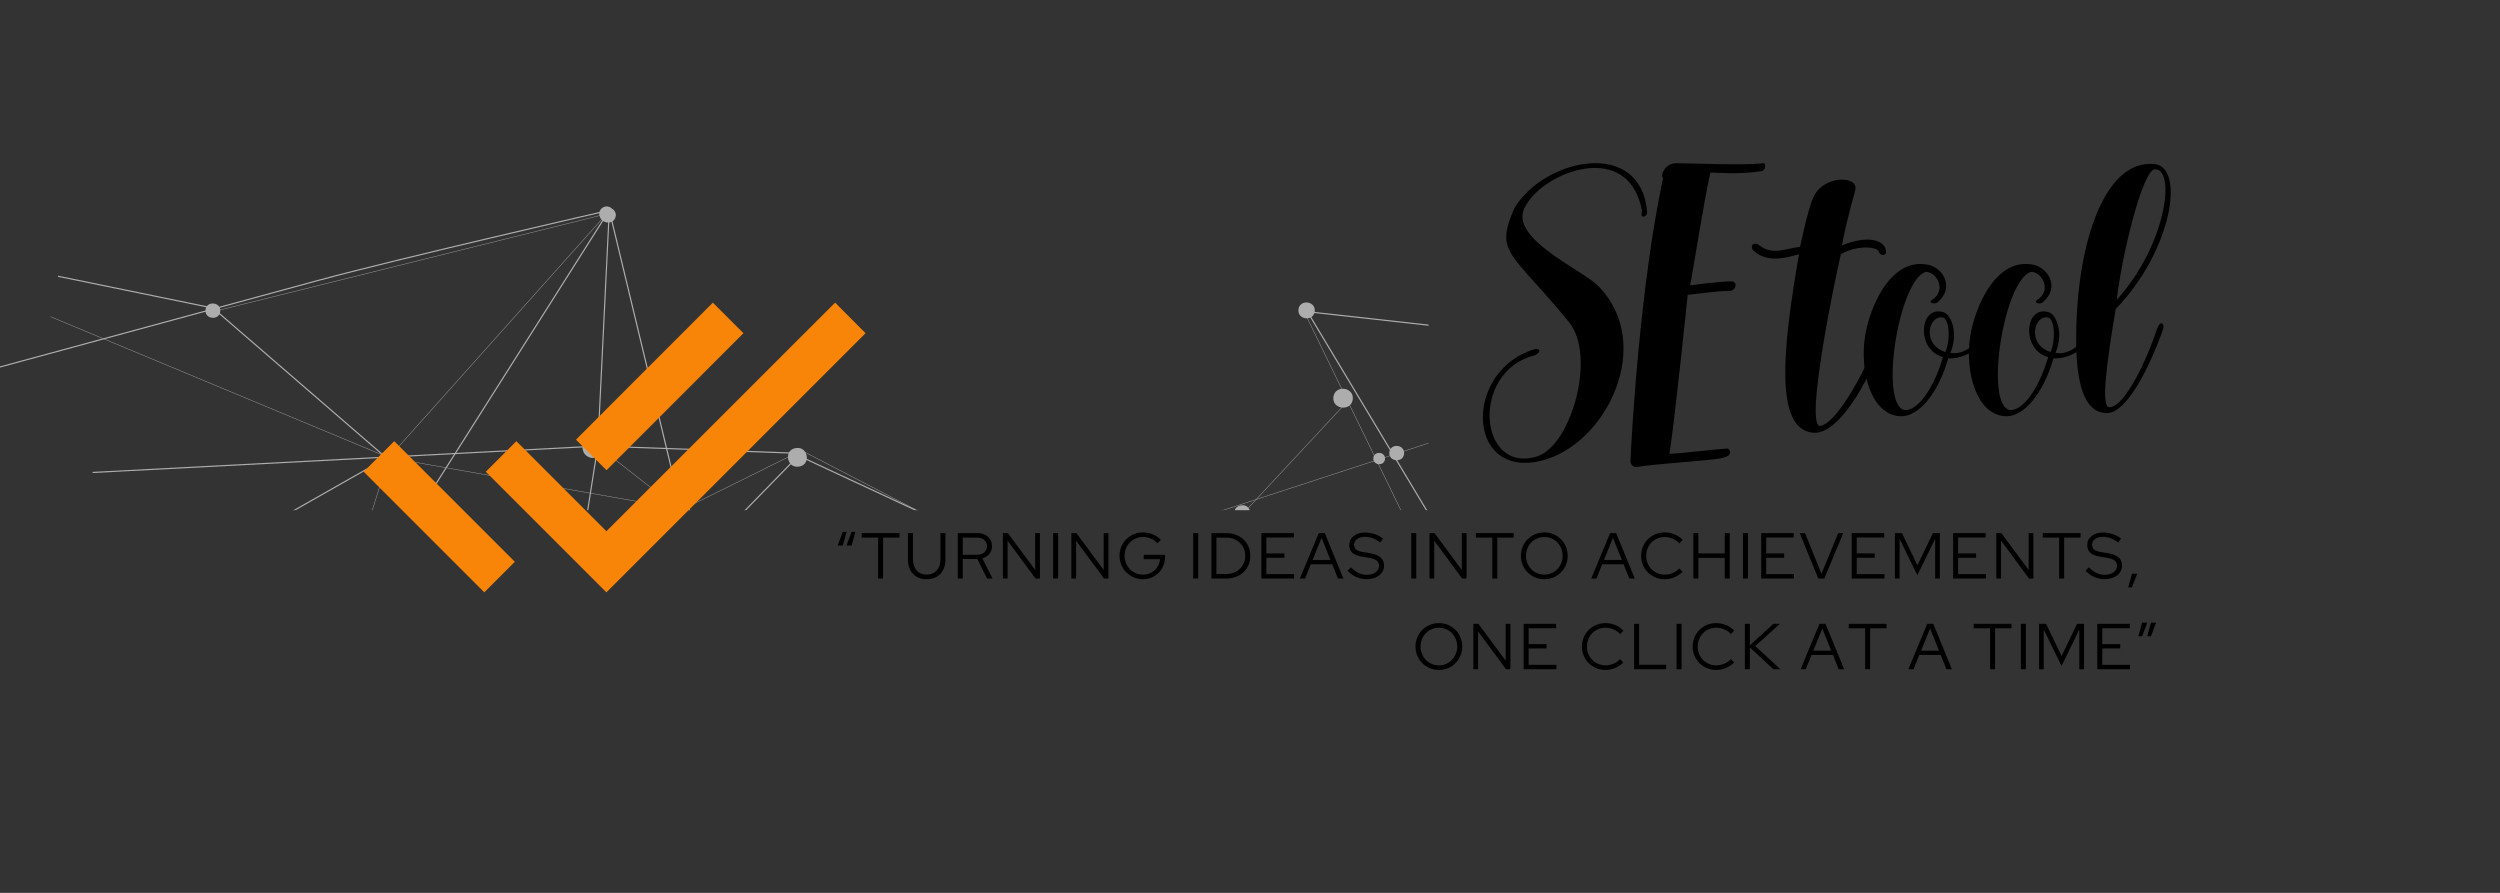 <svg xmlns="http://www.w3.org/2000/svg" xmlns:xlink="http://www.w3.org/1999/xlink" width="7000" zoomAndPan="magnify" viewBox="0 0 5250 1875" height="2500" preserveAspectRatio="xMidYMid meet" version="1.0"><rect x="0" y="0" width="5250" height="1875" fill="#333333" stroke="none"/><defs><filter x="0%" y="0%" width="100%" height="100%" id="c1a16db8af"><feColorMatrix values="0 0 0 0 1 0 0 0 0 1 0 0 0 0 1 0 0 0 1 0" color-interpolation-filters="sRGB"/></filter><g/><mask id="6d2645862e"><g filter="url(#c1a16db8af)"><rect x="-525" width="6300" fill="#000000" y="-187.5" height="2250" fill-opacity="0.6"/></g></mask><clipPath id="a8c78c2ed0"><path d="M 0 19 L 5250 19 L 5250 1759 L 0 1759 Z M 0 19 " clip-rule="nonzero"/></clipPath><clipPath id="32a462b7b6"><path d="M 200 0.398 L 5250 0.398 L 5250 1779 L 200 1779 Z M 200 0.398 " clip-rule="nonzero"/></clipPath><clipPath id="611bc981eb"><path d="M 955 407 L 5250 407 L 5250 1533 L 955 1533 Z M 955 407 " clip-rule="nonzero"/></clipPath><clipPath id="ffe7666c0f"><path d="M 2741 312 L 5250 312 L 5250 1725 L 2741 1725 Z M 2741 312 " clip-rule="nonzero"/></clipPath><clipPath id="a630d3da80"><path d="M 3997 531 L 5250 531 L 5250 1109 L 3997 1109 Z M 3997 531 " clip-rule="nonzero"/></clipPath><clipPath id="ec21757306"><rect x="0" width="5250" y="0" height="1862"/></clipPath><clipPath id="1684cb2951"><path d="M 763 636.219 L 1818 636.219 L 1818 1243.719 L 763 1243.719 Z M 763 636.219 " clip-rule="nonzero"/></clipPath></defs><g mask="url(#6d2645862e)"><g transform="matrix(1, 0, 0, 1, 0, 8)"><g clip-path="url(#ec21757306)"><g clip-path="url(#a8c78c2ed0)"><path fill="#ffffff" d="M -207.824 817.918 C 1.867 760.703 208.227 704.648 382.422 657.367 C 480.531 630.645 578.879 603.895 666.285 580.121 C 839.129 533.094 1274.867 433.41 1279.254 432.402 L 1280.441 432.133 L 1280.73 433.32 L 1433.66 1069.258 L 3409.789 1754.246 L 3170.516 692.609 L 3614.359 748.367 L 4545.906 19.582 L 4546.449 19.688 L 5336.172 167.797 L 5335.719 170.215 L 4546.551 22.211 L 3615.047 750.922 L 3614.539 750.859 L 3173.656 695.48 L 3413.125 1758.004 L 3411.035 1757.281 L 1431.539 1071.137 L 1431.391 1070.488 L 1278.594 435.078 C 1253.137 440.91 835.266 536.688 666.914 582.496 C 579.508 606.27 481.16 633.02 383.055 659.742 C 208.859 707.023 2.5 763.078 -207.18 820.293 Z M -207.824 817.918 " fill-opacity="1" fill-rule="nonzero"/></g><path fill="#ffffff" d="M 121.512 573.355 L 122.008 570.953 C 191.98 585.141 262.539 599.672 330.77 613.738 C 369.648 621.75 408.559 629.773 447.617 637.785 L 447.934 637.844 L 448.172 638.055 L 813.652 953.973 L 812.137 954.828 L 127.973 1343.078 L 126.758 1340.945 L 809.418 953.551 L 446.82 640.129 C 407.867 632.148 369.062 624.141 330.289 616.16 C 262.043 602.094 191.484 587.559 121.527 573.371 Z M 121.512 573.355 " fill-opacity="1" fill-rule="nonzero"/><path fill="#ffffff" d="M 194.398 982.949 L 1256.832 927.445 L 1186.094 1377.344 L 810.617 954.59 L 812.242 953.145 L 194.52 985.41 L 194.387 982.961 Z M 1253.918 930.062 L 812.602 953.117 L 1184.469 1371.812 Z M 1253.918 930.062 " fill-opacity="1" fill-rule="nonzero"/><path fill="#ffffff" d="M 1407.102 1223.941 L 1683.875 939.922 L 1685.641 941.645 L 1408.867 1225.66 Z M 1407.102 1223.941 " fill-opacity="1" fill-rule="nonzero"/><g clip-path="url(#32a462b7b6)"><path fill="#ffffff" d="M 200.637 1776.352 L 674.852 1385.43 L 1280.969 429.008 L 1256.652 927.566 L 1665.52 942.281 L 1665.746 942.387 L 3408.332 1753.312 L 2743.254 645.09 L 3172.082 692.805 L 4019.5 588.641 L 4288.738 285.633 L 4289.473 285.828 L 4749.168 407.41 L 5256.055 0.602 L 5257.586 2.523 L 4749.723 410.102 L 4749.125 409.938 L 4289.562 288.383 L 4020.715 590.957 L 4020.25 591.016 L 3172.082 695.27 L 3171.93 695.27 L 2747.898 648.066 L 3414.551 1758.918 L 3410.914 1757.223 L 1664.949 944.715 L 1254.082 929.926 L 1254.145 928.68 L 1278.07 438.191 L 678.203 1384.754 L 971.441 1352.109 L 971.574 1352.109 L 1184.98 1373.301 L 1425.289 1220.07 L 1245.289 1453.66 L 1245.051 1453.777 L 1040.602 1562.27 L 1040.047 1562 L 675.961 1387.699 L 202.199 1778.246 Z M 971.453 1354.574 L 680.199 1387.008 L 1040.555 1559.52 L 1243.668 1451.734 L 1414.77 1229.703 L 1185.582 1375.84 L 1185.16 1375.797 Z M 971.453 1354.574 " fill-opacity="1" fill-rule="nonzero"/></g><g clip-path="url(#611bc981eb)"><path fill="#ffffff" d="M 955.043 1361.531 L 955.793 1359.188 L 1244.84 1451.523 L 1522.27 1529.898 L 1980.402 1368.672 L 2174.148 1196.082 L 2174.586 1196.066 L 2985.078 1162.285 L 3531.879 1196.773 L 4181.898 883.219 L 4597.77 703.281 L 4748.777 407.352 L 4749.695 407.547 L 5283.723 523.508 L 5283.211 525.91 L 4750.102 410.16 L 4599.559 705.188 L 4599.152 705.367 L 4182.922 885.457 L 3532.375 1199.27 L 3532.047 1199.254 L 2985.051 1164.75 L 2175.125 1198.504 L 1981.68 1370.836 L 1981.453 1370.91 L 1522.344 1532.469 L 1521.969 1532.363 L 1244.133 1453.883 Z M 955.043 1361.531 " fill-opacity="1" fill-rule="nonzero"/></g><path fill="#ffffff" d="M 3525.508 1204.32 L 4019.617 588.461 L 4429.148 667.949 L 4748.656 407.801 L 4750.219 409.711 L 4429.809 670.578 L 4429.238 670.473 L 4020.598 591.152 L 3538.75 1191.738 L 3990.66 865.949 L 3991.305 866.25 L 4514.66 1106.258 L 4854.848 528.844 L 4856.969 530.09 L 4515.652 1109.414 L 4514.648 1108.945 L 3990.93 868.773 Z M 3525.508 1204.32 " fill-opacity="1" fill-rule="nonzero"/><path fill="#ffffff" d="M 1546.66 1518.492 L 1547.035 1516.074 L 2819.285 1712.855 L 3508.137 1195.57 L 3509.609 1197.539 L 2819.945 1715.457 L 2819.418 1715.367 Z M 1546.66 1518.492 " fill-opacity="1" fill-rule="nonzero"/><path fill="#ffffff" d="M 4018.973 588.836 L 4019.785 588.613 L 4721.695 400.316 L 4722.328 402.691 L 4021.242 590.777 L 3992.012 867.496 L 3989.562 867.242 Z M 4018.973 588.836 " fill-opacity="1" fill-rule="nonzero"/><path fill="#ffffff" d="M 1250.023 925.176 L 1250.535 924.531 L 1428.461 1063.695 L 1683.059 937.457 L 1683.238 937.547 L 2174.121 1192.07 L 3401.941 1753.629 L 2613.137 1067.574 L 2613.676 1066.957 L 3406.766 1756.742 L 3404.184 1755.555 L 2173.758 1192.809 L 1683.059 938.371 L 1428.355 1064.656 L 1428.16 1064.492 Z M 1250.023 925.176 " fill-opacity="1" fill-rule="nonzero"/><path fill="#ffffff" d="M 196.234 1605.297 L 1040.18 1557.234 L 1040.27 1557.281 L 1666.918 1843.574 L 1519.984 1527.855 L 1520.734 1527.961 L 2827.535 1723.469 L 2824.316 1723.797 L 1667.684 1844.809 L 1667.582 1844.762 L 1040.016 1558.047 L 196.277 1606.094 L 196.234 1605.266 Z M 2821.027 1723.348 L 1521.367 1528.906 L 1668 1843.98 Z M 2821.027 1723.348 " fill-opacity="1" fill-rule="nonzero"/><g clip-path="url(#ffe7666c0f)"><path fill="#ffffff" d="M 2741.059 652.332 L 2741.797 651.973 L 2993.09 1167.648 L 2993.031 1167.801 L 2825.039 1722.34 L 3527.266 1198.637 L 3997.633 869.242 L 3997.781 869.254 L 4190.871 883.008 L 4190.977 883.066 L 4514.887 1107.145 L 4598.91 707.52 L 4599.047 707.426 L 4859.402 531.895 L 5373.41 312.641 L 5373.742 313.391 L 4859.793 532.613 L 4599.648 708.016 L 4515.445 1108.527 L 4514.934 1108.164 L 4190.602 883.805 L 3997.871 870.082 L 3527.746 1199.312 L 2823.523 1724.488 L 2992.203 1167.711 Z M 2741.059 652.332 " fill-opacity="1" fill-rule="nonzero"/></g><path fill="#ffffff" d="M 3137.855 304.82 L 3138.422 304.215 L 3611.262 746.23 L 3610.699 746.832 Z M 3137.855 304.82 " fill-opacity="1" fill-rule="nonzero"/><path fill="#ffffff" d="M 3608.453 753.492 L 4288.855 285.379 L 4549.105 16.473 L 4549.363 16.996 L 4744.359 404.734 L 4743.621 405.098 L 4548.898 17.883 L 4289.383 285.996 L 3608.918 754.168 Z M 3608.453 753.492 " fill-opacity="1" fill-rule="nonzero"/><path fill="#ffffff" d="M 4015.094 591.031 L 4015.801 590.609 L 4190.84 882.766 L 4431.148 668.879 L 4431.359 668.926 L 4599.379 707.367 L 4599.199 708.164 L 4431.375 669.766 L 4190.645 884.043 L 4190.391 883.625 Z M 4015.094 591.031 " fill-opacity="1" fill-rule="nonzero"/><g clip-path="url(#a630d3da80)"><path fill="#ffffff" d="M 3997.586 870.039 L 3997.934 869.285 L 4515.008 1107.309 L 4859.477 531.699 L 4859.824 531.879 L 5335.691 778.227 L 5335.312 778.965 L 4859.793 532.781 L 4515.324 1108.359 L 4514.992 1108.211 Z M 3997.586 870.039 " fill-opacity="1" fill-rule="nonzero"/></g><path fill="#ffffff" d="M 1407.121 1222.758 L 1409.793 1222.652 L 2174.059 1192.012 L 2174.18 1192.102 L 2823.461 1722.203 L 2612.926 1067.137 L 2613.09 1066.957 L 2830.824 832.992 L 2831.426 833.547 L 2613.844 1067.332 L 2825.07 1724.578 L 2824.047 1723.738 L 1975.5 1376.125 L 1407.105 1222.73 Z M 2173.789 1192.836 L 1412.5 1223.359 L 1975.773 1375.391 L 2821.883 1721.996 L 2173.789 1192.852 Z M 2173.789 1192.836 " fill-opacity="1" fill-rule="nonzero"/><path fill="#ffffff" d="M 2991.992 1168.25 L 3169.074 688.973 L 3169.84 689.258 L 2993.301 1167.109 L 4190.645 883.008 L 4190.824 883.805 Z M 2991.992 1168.25 " fill-opacity="1" fill-rule="nonzero"/><path fill="#ffffff" d="M 2173.805 1192.039 L 3608.961 723.176 L 3576.141 240.609 L 3576.949 240.547 L 3609.758 722.906 L 4015.32 590.414 L 5181.09 504.438 L 5181.152 505.246 L 4015.562 591.211 L 2992.699 1168.113 L 2992.531 1168.07 L 2613.406 1067.68 L 2174.043 1192.82 Z M 3609.023 724.02 L 2194.422 1186.18 L 2613.406 1066.836 L 2613.512 1066.867 L 2992.594 1167.242 L 4010.348 593.227 L 3610.617 747.449 Z M 4000.938 595.977 L 3609.82 723.75 L 3611.352 746.277 Z M 4000.938 595.977 " fill-opacity="1" fill-rule="nonzero"/><path fill="#ffffff" d="M 106.031 657.441 L 106.348 656.691 L 816.555 952.68 L 2174 1192.027 L 2173.848 1192.836 L 816.328 953.461 Z M 106.031 657.441 " fill-opacity="1" fill-rule="nonzero"/><path fill="#ffffff" d="M 67.891 1404.574 L 675.059 1395.617 L 176.906 1205.867 L 177.191 1205.102 L 679.359 1396.383 L 67.902 1405.387 Z M 67.891 1404.574 " fill-opacity="1" fill-rule="nonzero"/><path fill="#ffffff" d="M 454.051 644.441 L 1275.168 440.324 L 1274.281 441.316 L 816.945 953.055 L 892.645 1044.473 L 892.66 1044.578 L 962.586 1357.926 L 1040.527 1557.641 L 1040.496 1557.777 L 971.02 1799.453 L 970.223 1799.227 L 1039.668 1557.672 L 961.805 1358.168 L 891.895 1044.852 L 815.863 953.039 L 816.09 952.785 L 1272.777 441.766 L 454.246 645.238 Z M 454.051 644.441 " fill-opacity="1" fill-rule="nonzero"/><path fill="#ffffff" d="M 1038.348 1557.355 L 1040.074 1557.25 L 1520.586 1527.977 L 1951.082 1368.809 L 1951.367 1369.574 L 1520.75 1528.785 L 1520.691 1528.785 L 1041.848 1557.957 L 1657.242 1821.125 L 1656.926 1821.875 Z M 1038.348 1557.355 " fill-opacity="1" fill-rule="nonzero"/><path fill="#ffffff" d="M 3403.957 1755.102 L 3527.176 1198.594 L 3527.477 1198.562 L 4515.129 1107.43 L 4515.203 1108.242 L 3527.852 1199.359 L 3404.754 1755.27 Z M 3403.957 1755.102 " fill-opacity="1" fill-rule="nonzero"/><path fill="#ffffff" d="M 3263.574 1103.387 L 3264.012 1102.938 L 3610.691 746.578 L 3611.277 747.148 L 3265.047 1103.055 L 3527.656 1198.594 L 3527.371 1199.359 Z M 3263.574 1103.387 " fill-opacity="1" fill-rule="nonzero"/><path fill="#ffffff" d="M 676.84 1395.992 L 816.07 953.051 L 816.859 953.301 L 677.625 1396.242 Z M 676.84 1395.992 " fill-opacity="1" fill-rule="nonzero"/><path fill="#ffffff" d="M 891.922 1044.738 L 892.715 1044.559 L 962.531 1357.934 L 961.738 1358.109 Z M 891.922 1044.738 " fill-opacity="1" fill-rule="nonzero"/><path fill="#ffffff" d="M 1672.059 932.887 L 1670.691 933.082 C 1645.652 936.734 1651.906 975.598 1677.02 971.93 L 1678.387 971.734 C 1703.422 968.082 1697.172 929.219 1672.059 932.887 L 1670.691 933.082 L 1677.02 971.93 L 1678.387 971.734 C 1703.422 968.082 1697.172 929.219 1672.059 932.887 Z M 1672.059 932.887 " fill-opacity="1" fill-rule="nonzero"/><path fill="#ffffff" d="M 3387.484 1757.551 C 3384.539 1784.828 3426.922 1789.441 3429.883 1762.121 C 3432.828 1734.844 3390.445 1730.23 3387.484 1757.551 Z M 3387.484 1757.551 " fill-opacity="1" fill-rule="nonzero"/><path fill="#ffffff" d="M 2164.848 1175.824 L 2161.602 1176.305 C 2158.551 1176.695 2155.816 1177.777 2153.395 1179.551 C 2150.734 1180.891 2148.543 1182.812 2146.828 1185.324 C 2144.875 1187.758 2143.672 1190.492 2143.207 1193.512 C 2142.199 1196.473 2142.004 1199.523 2142.637 1202.664 L 2144.348 1208.363 C 2146 1212.012 2148.438 1215.035 2151.652 1217.438 L 2156.852 1220.324 C 2160.773 1221.844 2164.832 1222.277 2168.98 1221.633 L 2172.227 1221.152 C 2175.277 1220.762 2178.012 1219.68 2180.434 1217.906 C 2183.094 1216.566 2185.285 1214.645 2187 1212.133 C 2188.953 1209.699 2190.156 1206.965 2190.621 1203.941 C 2191.629 1200.98 2191.824 1197.93 2191.191 1194.789 L 2189.48 1189.094 C 2187.824 1185.441 2185.391 1182.422 2182.176 1180.016 L 2176.977 1177.133 C 2173.055 1175.613 2168.996 1175.18 2164.848 1175.824 Z M 2164.848 1175.824 " fill-opacity="1" fill-rule="nonzero"/><path fill="#ffffff" d="M 2815.66 1689.879 C 2815.031 1689.969 2814.383 1690.074 2813.754 1690.105 L 2820.352 1689.938 C 2820.125 1689.938 2819.914 1689.938 2819.703 1689.879 L 2826.105 1691.457 C 2826.016 1691.426 2825.941 1691.395 2825.867 1691.367 L 2831.441 1694.461 C 2831.441 1694.461 2831.305 1694.371 2831.246 1694.312 L 2835.785 1698.672 C 2835.785 1698.672 2835.68 1698.535 2835.621 1698.477 L 2838.91 1703.84 C 2838.82 1703.691 2838.762 1703.523 2838.715 1703.359 L 2840.547 1709.461 C 2840.367 1708.801 2840.277 1708.125 2840.188 1707.445 C 2839.781 1704.188 2838.609 1701.254 2836.703 1698.656 C 2835.258 1695.801 2833.199 1693.457 2830.523 1691.621 C 2827.91 1689.531 2824.98 1688.242 2821.746 1687.746 C 2818.578 1686.664 2815.316 1686.469 2811.949 1687.129 L 2805.848 1688.961 C 2801.941 1690.734 2798.695 1693.352 2796.125 1696.793 L 2793.027 1702.367 C 2791.391 1706.574 2790.926 1710.902 2791.629 1715.367 C 2791.734 1716.043 2791.824 1716.719 2791.992 1717.383 C 2792.594 1719.77 2793.074 1721.875 2794.035 1723.965 C 2795.852 1727.93 2798.605 1731.371 2802.121 1733.957 C 2806.191 1736.977 2807.184 1737.008 2811.242 1738 C 2812.625 1738.348 2813.707 1738.797 2815.031 1738.844 C 2817.961 1738.961 2820.754 1738.855 2823.598 1738.449 C 2826.855 1738.047 2829.789 1736.871 2832.387 1734.965 C 2835.242 1733.523 2837.586 1731.465 2839.422 1728.789 C 2841.512 1726.172 2842.801 1723.242 2843.297 1720.012 C 2844.379 1716.84 2844.574 1713.578 2843.914 1710.211 L 2842.082 1704.109 C 2840.309 1700.203 2837.691 1696.957 2834.25 1694.387 L 2828.676 1691.293 C 2824.469 1689.652 2820.141 1689.188 2815.676 1689.895 Z M 2815.66 1689.879 " fill-opacity="1" fill-rule="nonzero"/><path fill="#ffffff" d="M 3015.453 1170.609 L 3014.973 1167.363 C 3014.594 1164.434 3013.559 1161.789 3011.844 1159.457 C 3010.551 1156.887 3008.703 1154.785 3006.285 1153.117 C 3003.926 1151.238 3001.293 1150.066 2998.379 1149.613 C 2995.523 1148.637 2992.578 1148.457 2989.559 1149.059 L 2984.059 1150.711 C 2980.539 1152.305 2977.625 1154.664 2975.309 1157.762 L 2972.531 1162.781 C 2971.059 1166.566 2970.637 1170.473 2971.266 1174.488 L 2971.75 1177.734 C 2972.125 1180.664 2973.16 1183.309 2974.875 1185.637 C 2976.168 1188.207 2978.016 1190.312 2980.434 1191.98 C 2982.793 1193.859 2985.426 1195.031 2988.34 1195.48 C 2991.195 1196.457 2994.141 1196.641 2997.16 1196.039 L 3002.664 1194.387 C 3006.18 1192.793 3009.094 1190.434 3011.41 1187.336 L 3014.188 1182.316 C 3015.664 1178.531 3016.082 1174.621 3015.453 1170.609 Z M 3015.453 1170.609 " fill-opacity="1" fill-rule="nonzero"/><path fill="#ffffff" d="M 3509.562 1196.219 C 3506.617 1223.496 3548.996 1228.109 3551.957 1200.785 C 3554.918 1173.465 3512.523 1168.895 3509.562 1196.219 Z M 3509.562 1196.219 " fill-opacity="1" fill-rule="nonzero"/><path fill="#ffffff" d="M 3992.645 589.184 C 3989.922 614.355 4029.059 618.625 4031.777 593.406 C 4034.496 568.234 3995.363 563.965 3992.645 589.184 Z M 3992.645 589.184 " fill-opacity="1" fill-rule="nonzero"/><path fill="#ffffff" d="M 4162.57 878.828 C 4159.625 906.105 4202.008 910.719 4204.969 883.398 C 4207.914 856.121 4165.531 851.508 4162.57 878.828 Z M 4162.57 878.828 " fill-opacity="1" fill-rule="nonzero"/><path fill="#ffffff" d="M 3143.602 693.438 C 3141 717.559 3178.496 721.645 3181.098 697.48 C 3183.699 673.359 3146.199 669.27 3143.602 693.438 Z M 3143.602 693.438 " fill-opacity="1" fill-rule="nonzero"/><path fill="#ffffff" d="M 2726.707 642.008 C 2724.332 664.039 2758.566 667.766 2760.941 645.703 C 2763.316 623.672 2729.082 619.945 2726.707 642.008 Z M 2726.707 642.008 " fill-opacity="1" fill-rule="nonzero"/><path fill="#ffffff" d="M 2800.078 826.035 C 2797.25 852.258 2837.992 856.707 2840.836 830.438 C 2843.66 804.211 2802.918 799.762 2800.078 826.035 Z M 2800.078 826.035 " fill-opacity="1" fill-rule="nonzero"/><path fill="#ffffff" d="M 1961.766 1351.297 L 1957.617 1351.898 L 1964.996 1397.227 L 1965.898 1397.09 C 1968.949 1396.699 1971.684 1395.617 1974.105 1393.844 C 1976.766 1392.508 1978.957 1390.582 1980.672 1388.074 C 1982.625 1385.641 1983.828 1382.902 1984.293 1379.883 C 1985.301 1376.922 1985.496 1373.871 1984.863 1370.73 L 1983.152 1365.035 C 1981.5 1361.383 1979.062 1358.363 1975.848 1355.957 L 1970.648 1353.07 C 1966.727 1351.555 1962.668 1351.117 1958.52 1351.766 L 1957.617 1351.898 C 1954.566 1352.289 1951.832 1353.371 1949.414 1355.145 C 1946.754 1356.484 1944.559 1358.406 1942.844 1360.918 C 1940.891 1363.352 1939.688 1366.086 1939.223 1369.109 C 1938.215 1372.066 1938.02 1375.117 1938.652 1378.262 L 1940.363 1383.957 C 1942.02 1387.609 1944.453 1390.629 1947.668 1393.031 L 1952.867 1395.918 C 1956.793 1397.438 1960.848 1397.871 1964.996 1397.227 L 1969.145 1396.625 C 1972.195 1396.234 1974.93 1395.152 1977.352 1393.379 C 1980.012 1392.043 1982.203 1390.117 1983.918 1387.609 C 1985.871 1385.172 1987.074 1382.438 1987.539 1379.418 C 1988.547 1376.457 1988.742 1373.406 1988.109 1370.266 L 1986.398 1364.57 C 1984.746 1360.918 1982.309 1357.895 1979.094 1355.492 L 1973.895 1352.605 C 1969.973 1351.09 1965.914 1350.652 1961.766 1351.297 Z M 1961.766 1351.297 " fill-opacity="1" fill-rule="nonzero"/><path fill="#ffffff" d="M 958.621 1336.164 L 954.473 1336.766 C 951.543 1337.141 948.898 1338.18 946.566 1339.891 C 943.996 1341.184 941.895 1343.031 940.227 1345.453 C 938.348 1347.812 937.176 1350.441 936.723 1353.359 C 935.746 1356.215 935.566 1359.16 936.168 1362.18 L 937.82 1367.68 C 939.414 1371.195 941.773 1374.113 944.867 1376.426 L 949.891 1379.207 C 953.676 1380.68 957.582 1381.102 961.598 1380.469 L 962.496 1380.332 C 965.43 1379.957 968.074 1378.922 970.402 1377.207 C 972.973 1375.914 975.078 1374.066 976.746 1371.648 C 978.625 1369.289 979.797 1366.656 980.246 1363.742 C 981.223 1360.887 981.402 1357.941 980.801 1354.922 L 979.148 1349.422 C 977.555 1345.902 975.195 1342.988 972.102 1340.672 L 967.082 1337.895 C 963.293 1336.422 959.387 1336 955.375 1336.629 L 954.473 1336.766 L 961.598 1380.469 L 965.742 1379.867 C 968.676 1379.492 971.32 1378.457 973.648 1376.742 C 976.219 1375.449 978.324 1373.602 979.992 1371.18 C 981.871 1368.82 983.043 1366.191 983.492 1363.277 C 984.469 1360.422 984.648 1357.477 984.047 1354.453 L 982.395 1348.953 C 980.801 1345.438 978.441 1342.523 975.348 1340.207 L 970.328 1337.426 C 966.539 1335.953 962.633 1335.535 958.621 1336.164 Z M 958.621 1336.164 " fill-opacity="1" fill-rule="nonzero"/><path fill="#ffffff" d="M 1244.555 910.781 L 1241.309 911.262 C 1238.484 911.621 1235.941 912.629 1233.688 914.281 C 1231.223 915.527 1229.18 917.316 1227.586 919.633 C 1225.77 921.902 1224.656 924.441 1224.223 927.234 C 1223.289 929.988 1223.109 932.812 1223.695 935.727 L 1225.289 941.016 C 1226.836 944.398 1229.09 947.211 1232.066 949.449 L 1236.906 952.137 C 1240.559 953.551 1244.312 953.957 1248.176 953.355 L 1251.422 952.875 C 1254.25 952.516 1256.789 951.508 1259.043 949.855 C 1261.508 948.605 1263.551 946.82 1265.145 944.504 C 1266.961 942.234 1268.074 939.695 1268.512 936.898 C 1269.441 934.148 1269.621 931.324 1269.035 928.41 L 1267.441 923.117 C 1265.895 919.738 1263.641 916.926 1260.664 914.688 L 1255.828 911.996 C 1252.176 910.586 1248.418 910.18 1244.555 910.781 Z M 1244.555 910.781 " fill-opacity="1" fill-rule="nonzero"/><path fill="#ffffff" d="M 798.43 953.746 C 796.281 973.676 827.254 977.055 829.402 957.082 C 831.555 937.109 800.578 933.773 798.43 953.746 Z M 798.43 953.746 " fill-opacity="1" fill-rule="nonzero"/><path fill="#ffffff" d="M 1275.184 428.438 C 1275.078 428.438 1274.988 428.453 1274.883 428.453 L 1279.059 428.348 C 1278.699 428.348 1278.34 428.316 1277.977 428.242 L 1282.035 429.234 C 1281.734 429.156 1281.465 429.051 1281.195 428.918 L 1284.727 430.871 C 1284.516 430.75 1284.336 430.617 1284.156 430.449 L 1287.027 433.215 C 1286.875 433.066 1286.738 432.898 1286.621 432.734 L 1288.707 436.133 C 1288.543 435.859 1288.422 435.605 1288.332 435.305 L 1289.492 439.168 C 1289.43 438.957 1289.387 438.762 1289.355 438.535 C 1289.098 436.461 1288.363 434.613 1287.145 432.977 C 1286.23 431.172 1284.938 429.684 1283.223 428.512 C 1281.57 427.188 1279.723 426.363 1277.664 426.047 C 1275.648 425.371 1273.59 425.234 1271.457 425.656 L 1267.594 426.812 C 1265.113 427.941 1263.07 429.594 1261.434 431.773 C 1259.086 435.246 1257.871 439.332 1258.578 443.539 C 1259.148 446.859 1260.426 449.867 1262.527 452.512 C 1262.59 452.586 1262.664 452.664 1262.738 452.738 L 1265.609 455.504 C 1265.715 455.594 1265.836 455.699 1265.957 455.773 C 1266.031 455.832 1266.105 455.879 1266.195 455.922 L 1269.727 457.879 C 1269.863 457.953 1270 458.012 1270.148 458.074 C 1273.441 459.305 1276.715 459.652 1280.188 459.168 C 1282.262 458.914 1284.109 458.18 1285.75 456.961 C 1287.551 456.043 1289.039 454.75 1290.211 453.039 C 1291.535 451.387 1292.359 449.535 1292.676 447.477 C 1293.352 445.465 1293.488 443.406 1293.066 441.27 L 1291.91 437.41 C 1290.781 434.93 1289.129 432.883 1286.949 431.246 L 1283.418 429.293 C 1280.758 428.254 1278.008 427.957 1275.184 428.406 Z M 1275.184 428.438 " fill-opacity="1" fill-rule="nonzero"/><path fill="#ffffff" d="M 431.535 642.715 C 429.387 662.641 460.363 666.023 462.512 646.051 C 464.66 626.078 433.688 622.742 431.535 642.715 Z M 431.535 642.715 " fill-opacity="1" fill-rule="nonzero"/><path fill="#ffffff" d="M 652.863 1392.402 C 650.594 1413.383 683.207 1416.945 685.477 1395.918 C 687.746 1374.938 655.133 1371.375 652.863 1392.402 Z M 652.863 1392.402 " fill-opacity="1" fill-rule="nonzero"/><path fill="#ffffff" d="M 1031.57 1546.477 L 1028.324 1546.957 C 1026.25 1547.211 1024.402 1547.949 1022.762 1549.164 C 1020.957 1550.082 1019.473 1551.375 1018.301 1553.086 C 1016.977 1554.742 1016.148 1556.59 1015.836 1558.648 C 1015.156 1560.66 1015.023 1562.723 1015.445 1564.855 L 1016.602 1568.719 C 1017.727 1571.195 1019.383 1573.242 1021.559 1574.879 L 1025.094 1576.832 C 1027.75 1577.871 1030.504 1578.172 1033.328 1577.719 L 1036.574 1577.238 C 1038.648 1576.984 1040.496 1576.246 1042.133 1575.031 C 1043.938 1574.113 1045.426 1572.82 1046.598 1571.105 C 1047.922 1569.453 1048.746 1567.605 1049.062 1565.547 C 1049.738 1563.531 1049.875 1561.473 1049.453 1559.34 L 1048.297 1555.477 C 1047.168 1552.996 1045.516 1550.953 1043.336 1549.316 L 1039.805 1547.363 C 1037.145 1546.324 1034.395 1546.023 1031.57 1546.477 Z M 1031.57 1546.477 " fill-opacity="1" fill-rule="nonzero"/><path fill="#ffffff" d="M 1654.699 1842.195 C 1652.43 1863.172 1685.043 1866.734 1687.312 1845.711 C 1689.582 1824.684 1656.969 1821.168 1654.699 1842.195 Z M 1654.699 1842.195 " fill-opacity="1" fill-rule="nonzero"/><path fill="#ffffff" d="M 1498.688 1527.66 C 1496.539 1547.586 1527.512 1550.969 1529.664 1530.996 C 1531.812 1511.023 1500.836 1507.688 1498.688 1527.66 Z M 1498.688 1527.66 " fill-opacity="1" fill-rule="nonzero"/><path fill="#ffffff" d="M 2607.785 1053.16 L 2604.539 1053.641 C 2602.586 1053.883 2600.828 1054.59 2599.266 1055.73 C 2597.551 1056.586 2596.152 1057.836 2595.043 1059.441 C 2593.793 1061.004 2593.012 1062.766 2592.711 1064.719 C 2592.066 1066.625 2591.945 1068.582 2592.336 1070.594 L 2593.434 1074.262 C 2594.5 1076.605 2596.062 1078.543 2598.121 1080.094 L 2601.473 1081.957 C 2604 1082.934 2606.598 1083.219 2609.273 1082.797 L 2612.52 1082.316 C 2614.473 1082.074 2616.23 1081.371 2617.793 1080.227 C 2619.508 1079.371 2620.906 1078.125 2622.016 1076.516 C 2623.266 1074.953 2624.047 1073.195 2624.348 1071.242 C 2624.992 1069.332 2625.113 1067.379 2624.723 1065.363 L 2623.625 1061.695 C 2622.559 1059.352 2620.996 1057.414 2618.938 1055.867 L 2615.586 1054.004 C 2613.062 1053.027 2610.461 1052.738 2607.785 1053.16 Z M 2607.785 1053.16 " fill-opacity="1" fill-rule="nonzero"/><path fill="#ffffff" d="M 3620.34 748.547 L 3619.859 745.301 C 3619.602 743.227 3618.867 741.379 3617.648 739.738 C 3616.73 737.938 3615.441 736.449 3613.727 735.277 C 3612.074 733.953 3610.223 733.125 3608.164 732.812 C 3606.152 732.133 3604.094 732 3601.957 732.422 L 3598.098 733.578 C 3595.617 734.703 3593.574 736.359 3591.934 738.535 L 3589.98 742.07 C 3588.945 744.727 3588.645 747.48 3589.094 750.305 L 3589.574 753.551 C 3589.832 755.625 3590.566 757.473 3591.785 759.109 C 3592.699 760.914 3593.992 762.402 3595.707 763.574 C 3597.359 764.898 3599.207 765.723 3601.266 766.039 C 3603.281 766.715 3605.34 766.852 3607.473 766.43 L 3611.336 765.273 C 3613.816 764.145 3615.859 762.492 3617.5 760.312 L 3619.453 756.781 C 3620.488 754.121 3620.789 751.371 3620.34 748.547 Z M 3620.34 748.547 " fill-opacity="1" fill-rule="nonzero"/><path fill="#ffffff" d="M 3665.41 999.254 C 3663.262 1019.18 3694.234 1022.562 3696.383 1002.59 C 3698.531 982.66 3667.559 979.281 3665.41 999.254 Z M 3665.41 999.254 " fill-opacity="1" fill-rule="nonzero"/><path fill="#ffffff" d="M 4003.766 857.609 L 4000.051 854.844 C 3998.398 853.52 3996.551 852.695 3994.492 852.379 C 3992.477 851.703 3990.418 851.566 3988.285 851.988 C 3986.211 852.242 3984.363 852.98 3982.723 854.195 C 3980.922 855.113 3979.434 856.406 3978.262 858.121 L 3976.309 861.652 C 3975.27 864.312 3974.969 867.062 3975.422 869.887 C 3976.246 873.871 3978.215 877.43 3981.535 879.91 L 3985.25 882.676 C 3986.902 884 3988.75 884.824 3990.809 885.141 C 3992.824 885.816 3994.883 885.953 3997.016 885.531 C 3999.09 885.277 4000.938 884.539 4002.578 883.324 C 4004.379 882.406 4005.867 881.113 4007.039 879.398 L 4008.992 875.867 C 4010.031 873.207 4010.332 870.457 4009.879 867.633 C 4009.055 863.648 4007.086 860.09 4003.766 857.609 Z M 4003.766 857.609 " fill-opacity="1" fill-rule="nonzero"/><path fill="#ffffff" d="M 4506.637 1096.641 L 4503.391 1097.121 C 4501.316 1097.375 4499.469 1098.113 4497.828 1099.328 C 4496.027 1100.246 4494.539 1101.539 4493.367 1103.25 C 4492.043 1104.906 4491.219 1106.754 4490.902 1108.812 C 4490.227 1110.824 4490.09 1112.883 4490.512 1115.02 L 4491.668 1118.883 C 4492.797 1121.359 4494.449 1123.406 4496.629 1125.043 L 4500.16 1126.996 C 4502.82 1128.035 4505.57 1128.336 4508.395 1127.883 L 4511.641 1127.402 C 4513.715 1127.148 4515.562 1126.41 4517.203 1125.191 C 4519.004 1124.277 4520.492 1122.984 4521.664 1121.27 C 4522.988 1119.617 4523.816 1117.77 4524.129 1115.711 C 4524.805 1113.695 4524.941 1111.637 4524.52 1109.504 L 4523.363 1105.641 C 4522.238 1103.16 4520.582 1101.117 4518.402 1099.48 L 4514.871 1097.527 C 4512.211 1096.488 4509.461 1096.188 4506.637 1096.641 Z M 4506.637 1096.641 " fill-opacity="1" fill-rule="nonzero"/><path fill="#ffffff" d="M 4593.262 691.242 L 4590.016 691.723 C 4587.73 692.008 4585.688 692.82 4583.867 694.156 C 4581.871 695.164 4580.23 696.605 4578.938 698.484 C 4577.48 700.32 4576.562 702.363 4576.219 704.633 C 4575.469 706.855 4575.316 709.141 4575.781 711.484 L 4577.059 715.754 C 4578.309 718.488 4580.125 720.758 4582.547 722.562 L 4586.453 724.727 C 4589.398 725.867 4592.434 726.199 4595.562 725.703 L 4598.809 725.223 C 4601.09 724.938 4603.137 724.125 4604.953 722.785 C 4606.953 721.781 4608.59 720.336 4609.883 718.457 C 4611.34 716.625 4612.258 714.582 4612.602 712.312 C 4613.355 710.086 4613.504 707.805 4613.039 705.457 L 4611.762 701.191 C 4610.516 698.457 4608.695 696.188 4606.277 694.383 L 4602.367 692.219 C 4599.422 691.078 4596.387 690.746 4593.262 691.242 Z M 4593.262 691.242 " fill-opacity="1" fill-rule="nonzero"/><path fill="#ffffff" d="M 4837.988 527.535 C 4835.492 550.617 4871.367 554.527 4873.859 531.414 C 4876.355 508.328 4840.48 504.422 4837.988 527.535 Z M 4837.988 527.535 " fill-opacity="1" fill-rule="nonzero"/><path fill="#ffffff" d="M 4531.195 21.641 C 4528.594 45.762 4566.09 49.852 4568.691 25.684 C 4571.289 1.562 4533.793 -2.523 4531.195 21.641 Z M 4531.195 21.641 " fill-opacity="1" fill-rule="nonzero"/><path fill="#ffffff" d="M 4296.027 287.738 L 4295.543 284.492 C 4295.273 282.312 4294.492 280.359 4293.23 278.633 C 4292.27 276.738 4290.902 275.176 4289.113 273.941 C 4287.371 272.543 4285.414 271.688 4283.266 271.355 C 4281.148 270.637 4278.969 270.5 4276.73 270.953 L 4272.656 272.168 C 4270.055 273.355 4267.891 275.098 4266.18 277.383 L 4264.121 281.098 C 4263.039 283.906 4262.723 286.793 4263.188 289.766 L 4263.668 293.012 C 4263.938 295.191 4264.719 297.145 4265.984 298.875 C 4266.945 300.77 4268.312 302.332 4270.102 303.562 C 4271.844 304.961 4273.797 305.816 4275.945 306.148 C 4278.066 306.871 4280.246 307.004 4282.484 306.555 L 4286.559 305.336 C 4289.156 304.148 4291.32 302.406 4293.035 300.121 L 4295.094 296.41 C 4296.176 293.598 4296.492 290.715 4296.027 287.738 Z M 4296.027 287.738 " fill-opacity="1" fill-rule="nonzero"/><path fill="#ffffff" d="M 4012.148 591.09 L 4751.152 408.645 L 4751.242 409.035 L 4012.254 591.48 Z M 4012.148 591.09 " fill-opacity="1" fill-rule="nonzero"/><path fill="#ffffff" d="M 4725.395 410.117 C 4723.125 431.098 4755.734 434.656 4758.004 413.633 C 4760.273 392.652 4727.664 389.09 4725.395 410.117 Z M 4725.395 410.117 " fill-opacity="1" fill-rule="nonzero"/><path fill="#ffffff" d="M 1397.199 1222.43 C 1395.863 1234.766 1405.227 1246.383 1417.562 1247.723 C 1429.949 1249.059 1441.52 1239.742 1442.855 1227.359 C 1444.195 1215.02 1434.832 1203.402 1422.492 1202.066 C 1410.109 1200.727 1398.539 1210.043 1397.199 1222.43 Z M 1397.199 1222.43 " fill-opacity="1" fill-rule="nonzero"/><path fill="#ffffff" d="M 1164.691 1368.16 C 1162.094 1392.281 1199.59 1396.371 1202.188 1372.203 C 1204.789 1348.082 1167.293 1343.996 1164.691 1368.16 Z M 1164.691 1368.16 " fill-opacity="1" fill-rule="nonzero"/><path fill="#ffffff" d="M 3554.695 246.258 C 3552.426 267.238 3585.035 270.801 3587.305 249.777 C 3589.574 228.797 3556.965 225.234 3554.695 246.258 Z M 3554.695 246.258 " fill-opacity="1" fill-rule="nonzero"/><path fill="#ffffff" d="M 3139.438 290.309 L 3136.191 290.789 C 3134.344 291.031 3132.676 291.676 3131.219 292.758 C 3129.609 293.57 3128.273 294.742 3127.234 296.258 C 3126.047 297.746 3125.312 299.402 3125.039 301.234 C 3124.426 303.039 3124.32 304.887 3124.695 306.781 L 3125.73 310.234 C 3126.738 312.445 3128.211 314.293 3130.164 315.75 L 3133.32 317.512 C 3135.711 318.441 3138.16 318.699 3140.688 318.305 L 3143.93 317.824 C 3145.781 317.586 3147.449 316.938 3148.906 315.855 C 3150.516 315.047 3151.852 313.875 3152.891 312.355 C 3154.074 310.867 3154.812 309.215 3155.082 307.379 C 3155.699 305.578 3155.805 303.73 3155.43 301.836 L 3154.391 298.379 C 3153.383 296.168 3151.91 294.32 3149.957 292.863 L 3146.801 291.105 C 3144.414 290.172 3141.961 289.918 3139.438 290.309 Z M 3139.438 290.309 " fill-opacity="1" fill-rule="nonzero"/><path fill="#ffffff" d="M 1407.539 1060.887 C 1404.715 1087.109 1445.457 1091.559 1448.297 1065.289 C 1451.137 1039.02 1410.379 1034.617 1407.539 1060.887 Z M 1407.539 1060.887 " fill-opacity="1" fill-rule="nonzero"/><path fill="#ffffff" d="M 879.645 1045.992 C 877.602 1064.867 906.953 1068.07 908.996 1049.164 C 911.039 1030.258 881.688 1027.086 879.645 1045.992 Z M 879.645 1045.992 " fill-opacity="1" fill-rule="nonzero"/><path fill="#ffffff" d="M 307.867 1251.945 L 308.047 1249.18 C 308.406 1246.715 308.137 1244.355 307.25 1242.102 C 306.77 1239.801 305.73 1237.742 304.168 1235.926 C 302.727 1234 300.938 1232.559 298.805 1231.594 C 296.789 1230.242 294.535 1229.477 292.055 1229.312 L 287.215 1229.43 C 284.09 1229.957 281.281 1231.203 278.801 1233.188 L 275.602 1236.512 C 273.676 1239.125 272.535 1242.055 272.172 1245.301 L 271.992 1248.066 C 271.633 1250.531 271.902 1252.891 272.789 1255.145 C 273.27 1257.445 274.309 1259.504 275.871 1261.324 C 277.312 1263.246 279.102 1264.688 281.234 1265.652 C 283.25 1267.004 285.504 1267.77 287.984 1267.934 L 292.824 1267.816 C 295.949 1267.289 298.758 1266.043 301.238 1264.059 L 304.441 1260.734 C 306.363 1258.121 307.504 1255.191 307.867 1251.945 Z M 307.867 1251.945 " fill-opacity="1" fill-rule="nonzero"/><path fill="#ffffff" d="M 212.871 1617.41 L 215.816 1614.824 C 217.484 1613.578 218.73 1612.047 219.559 1610.184 C 220.73 1608.438 221.391 1606.5 221.543 1604.367 C 221.855 1602.246 221.617 1600.203 220.852 1598.25 C 220.43 1596.266 219.543 1594.492 218.191 1592.914 L 215.32 1590.148 C 213.051 1588.48 210.527 1587.504 207.73 1587.188 L 203.551 1587.293 C 200.848 1587.742 198.426 1588.824 196.293 1590.539 L 193.348 1593.125 C 191.68 1594.371 190.434 1595.906 189.605 1597.77 C 188.434 1599.512 187.773 1601.449 187.621 1603.586 C 187.305 1605.703 187.547 1607.746 188.312 1609.699 C 188.734 1611.684 189.621 1613.457 190.973 1615.035 L 193.844 1617.801 C 196.113 1619.469 198.637 1620.445 201.434 1620.762 L 205.613 1620.656 C 208.316 1620.207 210.734 1619.125 212.871 1617.41 Z M 212.871 1617.41 " fill-opacity="1" fill-rule="nonzero"/><path fill="#ffffff" d="M 219.062 1776.203 L 219.242 1773.438 C 219.496 1771.648 219.316 1769.938 218.656 1768.297 C 218.309 1766.629 217.559 1765.125 216.418 1763.805 C 215.379 1762.406 214.074 1761.355 212.508 1760.648 C 211.035 1759.672 209.414 1759.113 207.609 1758.98 L 204.094 1759.07 C 201.824 1759.445 199.781 1760.363 197.977 1761.805 L 195.648 1764.227 C 194.25 1766.133 193.422 1768.27 193.152 1770.613 L 192.973 1773.379 C 192.715 1775.164 192.898 1776.879 193.559 1778.516 C 193.902 1780.184 194.656 1781.688 195.797 1783.012 C 196.836 1784.41 198.141 1785.461 199.707 1786.168 C 201.18 1787.145 202.801 1787.699 204.605 1787.836 L 208.121 1787.746 C 210.391 1787.367 212.434 1786.453 214.238 1785.008 L 216.566 1782.59 C 217.965 1780.68 218.793 1778.547 219.062 1776.203 Z M 219.062 1776.203 " fill-opacity="1" fill-rule="nonzero"/><path fill="#ffffff" d="M 963.789 1792.598 C 961.641 1812.527 992.613 1815.91 994.766 1795.934 C 996.914 1776.008 965.938 1772.625 963.789 1792.598 Z M 963.789 1792.598 " fill-opacity="1" fill-rule="nonzero"/><path fill="#ffffff" d="M 3270.816 1118.566 L 3273.582 1118.746 C 3275.93 1119.09 3278.184 1118.836 3280.332 1117.98 C 3282.527 1117.512 3284.496 1116.535 3286.223 1115.035 C 3288.055 1113.668 3289.438 1111.953 3290.355 1109.91 C 3291.648 1107.984 3292.371 1105.836 3292.535 1103.477 L 3292.414 1098.863 C 3291.918 1095.871 3290.715 1093.195 3288.824 1090.836 L 3285.652 1087.785 C 3283.141 1085.953 3280.348 1084.855 3277.266 1084.512 L 3274.5 1084.332 C 3272.156 1083.984 3269.902 1084.238 3267.75 1085.098 C 3265.559 1085.562 3263.59 1086.539 3261.859 1088.043 C 3260.027 1089.41 3258.645 1091.125 3257.727 1093.168 C 3256.434 1095.09 3255.715 1097.238 3255.551 1099.598 L 3255.668 1104.215 C 3256.164 1107.203 3257.367 1109.879 3259.262 1112.238 L 3262.434 1115.289 C 3264.941 1117.121 3267.738 1118.219 3270.816 1118.566 Z M 3270.816 1118.566 " fill-opacity="1" fill-rule="nonzero"/><path fill="#ffffff" d="M 3266.477 1026.695 L 3266.656 1023.93 C 3266.926 1022.035 3266.73 1020.203 3266.039 1018.461 C 3265.664 1016.688 3264.867 1015.094 3263.648 1013.695 C 3262.539 1012.207 3261.156 1011.098 3259.5 1010.344 C 3257.938 1009.293 3256.211 1008.707 3254.285 1008.57 L 3250.547 1008.66 C 3248.125 1009.066 3245.961 1010.027 3244.051 1011.562 L 3241.586 1014.133 C 3240.102 1016.16 3239.215 1018.414 3238.941 1020.926 L 3238.762 1023.691 C 3238.492 1025.582 3238.688 1027.418 3239.379 1029.16 C 3239.754 1030.934 3240.551 1032.527 3241.77 1033.926 C 3242.879 1035.414 3244.262 1036.523 3245.914 1037.277 C 3247.48 1038.328 3249.207 1038.914 3251.133 1039.051 L 3254.871 1038.957 C 3257.293 1038.555 3259.457 1037.59 3261.367 1036.059 L 3263.828 1033.488 C 3265.316 1031.461 3266.203 1029.207 3266.477 1026.695 Z M 3266.477 1026.695 " fill-opacity="1" fill-rule="nonzero"/><path fill="#ffffff" d="M 3188.355 850.965 C 3185.98 872.996 3220.219 876.727 3222.59 854.664 C 3224.965 832.633 3190.73 828.902 3188.355 850.965 Z M 3188.355 850.965 " fill-opacity="1" fill-rule="nonzero"/><path fill="#ffffff" d="M 3087.109 891.785 C 3085.289 908.57 3111.379 911.41 3113.199 894.594 C 3115.016 877.809 3088.926 874.965 3087.109 891.785 Z M 3087.109 891.785 " fill-opacity="1" fill-rule="nonzero"/><path fill="#ffffff" d="M 2917.617 941.801 C 2915.465 961.727 2946.441 965.109 2948.59 945.137 C 2950.738 925.164 2919.766 921.824 2917.617 941.801 Z M 2917.617 941.801 " fill-opacity="1" fill-rule="nonzero"/><path fill="#ffffff" d="M 2884.043 953.641 C 2882.344 969.375 2906.797 972.035 2908.492 956.285 C 2910.191 940.551 2885.742 937.891 2884.043 953.641 Z M 2884.043 953.641 " fill-opacity="1" fill-rule="nonzero"/><path fill="#ffffff" d="M 4412.422 669.148 C 4409.926 692.234 4445.801 696.141 4448.297 673.027 C 4450.789 649.941 4414.918 646.035 4412.422 669.148 Z M 4412.422 669.148 " fill-opacity="1" fill-rule="nonzero"/><path fill="#ffffff" d="M 1813.176 1204.168 C 1810.23 1231.445 1852.613 1236.059 1855.574 1208.738 C 1858.52 1181.461 1816.137 1176.848 1813.176 1204.168 Z M 1813.176 1204.168 " fill-opacity="1" fill-rule="nonzero"/><path fill="#ffffff" d="M 2448.406 1422.984 C 2445.688 1448.156 2484.82 1452.426 2487.543 1427.207 C 2490.262 1402.035 2451.129 1397.766 2448.406 1422.984 Z M 2448.406 1422.984 " fill-opacity="1" fill-rule="nonzero"/><path fill="#ffffff" d="M 2719.539 1440.449 C 2716.594 1467.727 2758.973 1472.34 2761.934 1445.016 C 2764.879 1417.738 2722.5 1413.125 2719.539 1440.449 Z M 2719.539 1440.449 " fill-opacity="1" fill-rule="nonzero"/><path fill="#ffffff" d="M 2923.777 1353.824 C 2921.176 1377.945 2958.676 1382.031 2961.273 1357.867 C 2963.875 1333.746 2926.379 1329.656 2923.777 1353.824 Z M 2923.777 1353.824 " fill-opacity="1" fill-rule="nonzero"/><path fill="#ffffff" d="M 2676.227 1180.422 L 2676.465 1176.742 C 2676.902 1173.719 2676.586 1170.836 2675.488 1168.055 C 2674.902 1165.23 2673.641 1162.703 2671.703 1160.48 C 2669.945 1158.121 2667.75 1156.348 2665.105 1155.16 C 2662.625 1153.492 2659.875 1152.559 2656.824 1152.352 L 2650.887 1152.5 C 2647.039 1153.145 2643.598 1154.68 2640.562 1157.113 L 2636.641 1161.203 C 2634.281 1164.418 2632.883 1168.008 2632.434 1171.992 L 2632.191 1175.676 C 2631.758 1178.695 2632.07 1181.582 2633.168 1184.359 C 2633.754 1187.188 2635.016 1189.711 2636.957 1191.934 C 2638.715 1194.293 2640.91 1196.066 2643.555 1197.254 C 2646.035 1198.922 2648.785 1199.855 2651.836 1200.066 L 2657.77 1199.914 C 2661.617 1199.27 2665.059 1197.734 2668.094 1195.301 L 2672.02 1191.215 C 2674.379 1187.996 2675.773 1184.406 2676.227 1180.422 Z M 2676.227 1180.422 " fill-opacity="1" fill-rule="nonzero"/><path fill="#ffffff" d="M 2721.777 1170.535 C 2719.281 1193.617 2755.156 1197.527 2757.652 1174.41 C 2760.145 1151.328 2724.273 1147.422 2721.777 1170.535 Z M 2721.777 1170.535 " fill-opacity="1" fill-rule="nonzero"/><path fill="#ffffff" d="M 3305.82 1341.516 C 3303.219 1365.637 3340.715 1369.723 3343.316 1345.559 C 3345.918 1321.438 3308.418 1317.348 3305.82 1341.516 Z M 3305.82 1341.516 " fill-opacity="1" fill-rule="nonzero"/><path fill="#ffffff" d="M 3229.309 1423.254 L 3229.551 1419.574 C 3229.895 1417.23 3229.641 1414.977 3228.781 1412.824 C 3228.316 1410.633 3227.34 1408.664 3225.836 1406.934 C 3224.469 1405.102 3222.758 1403.719 3220.715 1402.801 C 3218.789 1401.508 3216.641 1400.789 3214.281 1400.621 L 3209.668 1400.742 C 3206.676 1401.238 3204 1402.441 3201.641 1404.336 L 3198.59 1407.504 C 3196.758 1410.016 3195.66 1412.812 3195.312 1415.891 L 3195.074 1419.574 C 3194.727 1421.918 3194.984 1424.172 3195.84 1426.32 C 3196.305 1428.516 3197.285 1430.484 3198.785 1432.211 C 3200.152 1434.047 3201.867 1435.43 3203.91 1436.344 C 3205.836 1437.637 3207.984 1438.359 3210.344 1438.523 L 3214.957 1438.406 C 3217.949 1437.91 3220.621 1436.707 3222.98 1434.812 L 3226.031 1431.641 C 3227.867 1429.133 3228.965 1426.336 3229.309 1423.254 Z M 3229.309 1423.254 " fill-opacity="1" fill-rule="nonzero"/><path fill="#ffffff" d="M 3045.238 1566.777 L 3045.48 1563.098 C 3045.809 1560.859 3045.57 1558.723 3044.758 1556.664 C 3044.32 1554.574 3043.391 1552.695 3041.949 1551.059 C 3040.641 1549.316 3039.016 1547.992 3037.062 1547.121 C 3035.23 1545.891 3033.184 1545.199 3030.93 1545.031 L 3026.527 1545.152 C 3023.688 1545.633 3021.133 1546.762 3018.879 1548.562 L 3015.977 1551.586 C 3014.234 1553.973 3013.199 1556.633 3012.867 1559.582 L 3012.625 1563.262 C 3012.297 1565.5 3012.535 1567.637 3013.348 1569.695 C 3013.785 1571.785 3014.715 1573.66 3016.16 1575.301 C 3017.465 1577.043 3019.09 1578.367 3021.043 1579.238 C 3022.875 1580.469 3024.922 1581.16 3027.176 1581.328 L 3031.578 1581.207 C 3034.418 1580.727 3036.973 1579.598 3039.227 1577.793 L 3042.129 1574.773 C 3043.871 1572.383 3044.91 1569.723 3045.238 1566.777 Z M 3045.238 1566.777 " fill-opacity="1" fill-rule="nonzero"/><path fill="#ffffff" d="M 3100.891 1502.305 C 3098.516 1524.34 3132.75 1528.066 3135.125 1506.004 C 3137.5 1483.973 3103.266 1480.246 3100.891 1502.305 Z M 3100.891 1502.305 " fill-opacity="1" fill-rule="nonzero"/><path fill="#ffffff" d="M 2957.352 1604.066 C 2954.977 1626.098 2989.211 1629.824 2991.586 1607.762 C 2993.961 1585.73 2959.727 1582.004 2957.352 1604.066 Z M 2957.352 1604.066 " fill-opacity="1" fill-rule="nonzero"/><path fill="#ffffff" d="M 3447.871 906.512 C 3445.148 931.684 3484.285 935.953 3487.004 910.734 C 3489.727 885.562 3450.59 881.293 3447.871 906.512 Z M 3447.871 906.512 " fill-opacity="1" fill-rule="nonzero"/></g></g></g><g clip-path="url(#1684cb2951)"><path fill="#f88507" d="M 1561.223 699.711 L 1497.051 635.539 L 1209.52 923.297 L 1273.691 987.469 Z M 1753.738 635.539 L 1273.465 1115.586 L 1084.352 926.469 L 1020.176 990.645 L 1273.465 1243.93 L 1817.684 699.711 Z M 763.715 990.645 L 1017.004 1243.93 L 1081.176 1179.758 L 827.887 926.469 Z M 763.715 990.645 " fill-opacity="1" fill-rule="nonzero"/></g><g fill="#000000" fill-opacity="1"><g transform="translate(3117.777, 840.079)"><g><path d="M 63.129 -404.258 C 19.383 -306.793 55.93 -312.883 177.207 -163.363 C 235.355 -91.926 181.086 96.91 109.648 118.508 C -13.289 156.164 -30.457 -60.914 105.773 -94.141 C 116.293 -99.68 119.062 -106.879 107.434 -107.434 C -43.75 -65.348 -40.98 164.473 116.848 127.922 C 255.844 95.805 359.957 -119.617 237.016 -240.895 C 203.789 -274.121 42.641 -343.344 86.941 -409.242 C 125.707 -479.57 302.918 -548.238 330.605 -396.504 C 324.512 -379.336 342.234 -383.77 341.125 -395.398 C 327.836 -550.453 127.367 -508.367 63.129 -404.258 Z M 63.129 -404.258 "/></g></g></g><g fill="#000000" fill-opacity="1"><g transform="translate(3422.354, 840.079)"><g><path d="M 191.605 122.387 C 217.082 117.402 211.543 106.879 206.559 101.895 C 174.441 103.555 118.508 111.309 83.621 112.969 C 95.805 32.117 121.832 -220.957 121.832 -220.957 C 127.922 -220.957 181.086 -229.266 210.434 -229.266 C 224.281 -230.371 227.047 -249.199 213.758 -249.199 C 187.73 -249.199 126.816 -240.895 126.816 -240.895 C 135.121 -281.32 152.844 -402.043 169.457 -477.91 C 175.547 -477.91 230.926 -472.926 276.891 -480.68 C 286.305 -482.34 286.855 -498.398 280.211 -497.293 C 244.77 -492.309 122.387 -497.293 101.895 -497.293 C 71.438 -500.062 63.684 -466.836 70.328 -466.836 C 22.703 -247.539 3.875 68.668 1.66 127.922 C 1.109 136.23 9.969 141.766 14.398 140.66 C 63.684 132.906 165.027 127.367 191.605 122.387 Z M 191.605 122.387 "/></g></g></g><g fill="#000000" fill-opacity="1"><g transform="translate(3645.526, 840.079)"><g/></g></g><g fill="#000000" fill-opacity="1"><g transform="translate(3756.281, 840.079)"><g><path d="M 207.668 -149.52 C 210.988 -160.043 204.344 -170.562 194.93 -149.52 C 166.133 -70.328 103.555 47.07 67.008 54.27 C 29.902 62.023 104.109 -286.855 109.648 -306.238 C 143.98 -326.73 187.176 -321.191 188.84 -312.332 C 189.391 -304.023 208.219 -298.484 203.789 -316.207 C 198.254 -337.805 161.703 -345.559 111.863 -324.512 C 115.188 -343.895 121.832 -376.016 139.551 -439.699 C 148.965 -471.82 75.312 -472.926 53.164 -428.625 C 39.316 -400.383 24.367 -321.746 23.812 -321.746 C -5.539 -318.422 -33.227 -303.469 -60.363 -323.961 C -75.867 -335.59 -81.961 -321.191 -73.652 -313.438 C -44.301 -286.855 -3.875 -299.039 21.598 -306.238 C -12.738 -108.539 -30.457 62.023 51.5 68.668 C 111.863 73.652 182.191 -68.113 207.668 -149.52 Z M 207.668 -149.52 "/></g></g></g><g fill="#000000" fill-opacity="1"><g transform="translate(3921.306, 840.079)"><g><path d="M 78.082 21.043 C 24.922 9.414 65.348 -249.754 122.387 -269.137 C 144.535 -270.242 167.793 -231.48 136.781 -210.988 C 125.707 -203.789 142.32 -200.469 147.305 -204.898 C 184.406 -236.465 158.934 -277.441 127.922 -284.086 C 49.285 -300.703 4.43 -194.93 -4.984 -132.352 C -16.059 -55.93 9.414 28.242 65.898 33.781 C 110.203 38.211 150.629 -19.938 170.008 -87.496 C 204.898 -85.836 243.66 -109.648 259.168 -149.52 C 264.152 -156.164 254.738 -163.363 247.539 -149.52 C 227.047 -110.203 198.805 -94.695 174.441 -99.125 C 192.715 -142.875 174.441 -179.426 161.703 -183.855 C 109.094 -202.129 101.34 -105.219 158.934 -90.266 C 140.105 -25.473 106.324 23.258 78.082 21.043 Z M 158.379 -173.332 C 172.777 -170.562 174.992 -125.707 163.918 -100.789 C 113.523 -116.848 129.031 -178.871 158.379 -173.332 Z M 158.379 -173.332 "/></g></g></g><g fill="#000000" fill-opacity="1"><g transform="translate(4142.263, 840.079)"><g><path d="M 78.082 21.043 C 24.922 9.414 65.348 -249.754 122.387 -269.137 C 144.535 -270.242 167.793 -231.48 136.781 -210.988 C 125.707 -203.789 142.32 -200.469 147.305 -204.898 C 184.406 -236.465 158.934 -277.441 127.922 -284.086 C 49.285 -300.703 4.43 -194.93 -4.984 -132.352 C -16.059 -55.93 9.414 28.242 65.898 33.781 C 110.203 38.211 150.629 -19.938 170.008 -87.496 C 204.898 -85.836 243.66 -109.648 259.168 -149.52 C 264.152 -156.164 254.738 -163.363 247.539 -149.52 C 227.047 -110.203 198.805 -94.695 174.441 -99.125 C 192.715 -142.875 174.441 -179.426 161.703 -183.855 C 109.094 -202.129 101.34 -105.219 158.934 -90.266 C 140.105 -25.473 106.324 23.258 78.082 21.043 Z M 158.379 -173.332 C 172.777 -170.562 174.992 -125.707 163.918 -100.789 C 113.523 -116.848 129.031 -178.871 158.379 -173.332 Z M 158.379 -173.332 "/></g></g></g><g fill="#000000" fill-opacity="1"><g transform="translate(4363.22, 840.079)"><g><path d="M 179.426 -149.52 C 182.746 -160.043 173.887 -169.457 166.688 -149.52 C 136.23 -59.809 91.926 18.273 65.348 14.953 C 48.73 12.738 60.914 -79.191 79.742 -191.055 C 198.254 -313.438 226.496 -490.094 160.594 -495.629 C 52.609 -505.047 1.66 -321.746 -2.77 -159.488 C -3.875 -110.203 -8.859 32.117 64.238 27.137 C 102.449 24.367 150.074 -64.793 179.426 -149.52 Z M 81.961 -210.434 C 93.59 -311.223 137.336 -483.449 161.703 -484.555 C 206.559 -486.77 186.621 -326.176 81.961 -210.434 Z M 81.961 -210.434 "/></g></g></g><g fill="#000000" fill-opacity="1"><g transform="translate(1755.045, 1214.893)"><g><path d="M 14.844 -69.219 L 3.953 -69.219 L 14.844 -97.969 L 22.75 -97.969 Z M 33.375 -69.219 L 22.484 -69.219 L 33.375 -97.969 L 41.281 -97.969 Z M 33.375 -69.219 "/></g></g></g><g fill="#000000" fill-opacity="1"><g transform="translate(1807.226, 1214.893)"><g><path d="M 2.312 -85.969 L 2.312 -95.375 L 81.75 -95.375 L 81.75 -85.969 L 47.281 -85.969 L 47.281 0 L 36.781 0 L 36.781 -85.969 Z M 2.312 -85.969 "/></g></g></g><g fill="#000000" fill-opacity="1"><g transform="translate(1898.1, 1214.893)"><g><path d="M 87.344 -40.328 C 87.344 -27.609 83.773 -17.457 76.641 -9.875 C 69.504 -2.289 59.941 1.5 47.953 1.5 C 35.879 1.5 26.297 -2.27 19.203 -9.812 C 12.117 -17.352 8.578 -27.523 8.578 -40.328 L 8.578 -95.375 L 19.078 -95.375 L 19.078 -40.328 C 19.078 -30.609 21.707 -22.816 26.969 -16.953 C 32.238 -11.098 39.234 -8.172 47.953 -8.172 C 56.68 -8.172 63.676 -11.098 68.938 -16.953 C 74.207 -22.816 76.844 -30.609 76.844 -40.328 L 76.844 -95.375 L 87.344 -95.375 Z M 87.344 -40.328 "/></g></g></g><g fill="#000000" fill-opacity="1"><g transform="translate(2000.827, 1214.893)"><g><path d="M 10.484 0 L 10.484 -95.375 L 51.359 -95.375 C 60.629 -95.375 68.125 -92.852 73.844 -87.812 C 79.57 -82.77 82.438 -76.16 82.438 -67.984 C 82.438 -61.723 80.594 -56.32 76.906 -51.781 C 73.227 -47.238 68.301 -44.102 62.125 -42.375 L 83.516 0 L 71.938 0 L 51.5 -41.016 L 20.984 -41.016 L 20.984 0 Z M 50.688 -85.969 L 20.984 -85.969 L 20.984 -49.875 L 50.688 -49.875 C 57.039 -49.875 62.172 -51.531 66.078 -54.844 C 69.984 -58.156 71.938 -62.535 71.938 -67.984 C 71.938 -73.43 69.984 -77.789 66.078 -81.062 C 62.172 -84.332 57.039 -85.969 50.688 -85.969 Z M 50.688 -85.969 "/></g></g></g><g fill="#000000" fill-opacity="1"><g transform="translate(2095.516, 1214.893)"><g><path d="M 10.484 -95.375 L 20.984 -95.375 L 78.344 -17.984 L 78.344 -95.375 L 88.297 -95.375 L 88.297 0 L 79.031 0 L 20.438 -79.438 L 20.438 0 L 10.484 0 Z M 10.484 -95.375 "/></g></g></g><g fill="#000000" fill-opacity="1"><g transform="translate(2201.104, 1214.893)"><g><path d="M 10.484 0 L 10.484 -95.375 L 20.984 -95.375 L 20.984 0 Z M 10.484 0 "/></g></g></g><g fill="#000000" fill-opacity="1"><g transform="translate(2239.388, 1214.893)"><g><path d="M 10.484 -95.375 L 20.984 -95.375 L 78.344 -17.984 L 78.344 -95.375 L 88.297 -95.375 L 88.297 0 L 79.031 0 L 20.438 -79.438 L 20.438 0 L 10.484 0 Z M 10.484 -95.375 "/></g></g></g><g fill="#000000" fill-opacity="1"><g transform="translate(2344.976, 1214.893)"><g><path d="M 101.641 -45.641 C 101.641 -39.016 100.457 -32.816 98.094 -27.047 C 95.738 -21.273 92.469 -16.301 88.281 -12.125 C 84.102 -7.945 79.195 -4.629 73.562 -2.172 C 67.938 0.273 61.852 1.5 55.312 1.5 C 48.5 1.5 42.07 0.207 36.031 -2.375 C 30 -4.969 24.781 -8.469 20.375 -12.875 C 15.969 -17.281 12.469 -22.477 9.875 -28.469 C 7.289 -34.469 6 -40.875 6 -47.688 C 6 -54.5 7.27 -60.898 9.812 -66.891 C 12.352 -72.891 15.828 -78.094 20.234 -82.5 C 24.641 -86.906 29.863 -90.398 35.906 -92.984 C 41.945 -95.578 48.375 -96.875 55.188 -96.875 C 62.539 -96.875 69.488 -95.488 76.031 -92.719 C 82.57 -89.945 88.156 -86.109 92.781 -81.203 L 85.703 -73.984 C 82.066 -78.16 77.523 -81.406 72.078 -83.719 C 66.629 -86.039 61 -87.203 55.188 -87.203 C 49.727 -87.203 44.641 -86.176 39.922 -84.125 C 35.203 -82.082 31.141 -79.312 27.734 -75.812 C 24.328 -72.32 21.625 -68.145 19.625 -63.281 C 17.625 -58.426 16.625 -53.227 16.625 -47.688 C 16.625 -42.145 17.625 -36.941 19.625 -32.078 C 21.625 -27.223 24.328 -23.047 27.734 -19.547 C 31.141 -16.055 35.203 -13.285 39.922 -11.234 C 44.641 -9.191 49.727 -8.172 55.188 -8.172 C 60 -8.172 64.516 -8.988 68.734 -10.625 C 72.961 -12.258 76.641 -14.504 79.766 -17.359 C 82.898 -20.223 85.469 -23.656 87.469 -27.656 C 89.469 -31.656 90.648 -35.973 91.016 -40.609 L 56.812 -40.609 L 56.812 -49.875 L 101.641 -49.875 Z M 101.641 -45.641 "/></g></g></g><g fill="#000000" fill-opacity="1"><g transform="translate(2459.148, 1214.893)"><g/></g></g><g fill="#000000" fill-opacity="1"><g transform="translate(2495.252, 1214.893)"><g><path d="M 10.484 0 L 10.484 -95.375 L 20.984 -95.375 L 20.984 0 Z M 10.484 0 "/></g></g></g><g fill="#000000" fill-opacity="1"><g transform="translate(2533.537, 1214.893)"><g><path d="M 10.484 0 L 10.484 -95.375 L 41.969 -95.375 C 49.145 -95.375 55.82 -94.172 62 -91.766 C 68.176 -89.359 73.488 -86.066 77.938 -81.891 C 82.383 -77.711 85.859 -72.691 88.359 -66.828 C 90.859 -60.973 92.109 -54.594 92.109 -47.688 C 92.109 -40.781 90.859 -34.395 88.359 -28.531 C 85.859 -22.676 82.406 -17.66 78 -13.484 C 73.594 -9.305 68.301 -6.016 62.125 -3.609 C 55.945 -1.203 49.227 0 41.969 0 Z M 42.516 -85.844 L 20.984 -85.844 L 20.984 -9.531 L 42.516 -9.531 C 47.961 -9.531 53.094 -10.504 57.906 -12.453 C 62.719 -14.41 66.848 -17.094 70.297 -20.5 C 73.754 -23.906 76.484 -27.945 78.484 -32.625 C 80.484 -37.312 81.484 -42.332 81.484 -47.688 C 81.484 -53.039 80.484 -58.055 78.484 -62.734 C 76.484 -67.422 73.754 -71.469 70.297 -74.875 C 66.848 -78.281 62.719 -80.957 57.906 -82.906 C 53.094 -84.863 47.961 -85.844 42.516 -85.844 Z M 42.516 -85.844 "/></g></g></g><g fill="#000000" fill-opacity="1"><g transform="translate(2638.444, 1214.893)"><g><path d="M 10.484 0 L 10.484 -95.375 L 78.75 -95.375 L 78.75 -86.109 L 20.984 -86.109 L 20.984 -52.734 L 58.719 -52.734 L 58.719 -43.594 L 20.984 -43.594 L 20.984 -9.266 L 79.297 -9.266 L 79.297 0 Z M 10.484 0 "/></g></g></g><g fill="#000000" fill-opacity="1"><g transform="translate(2729.181, 1214.893)"><g><path d="M 0.547 0 L 40.188 -95.375 L 52.859 -95.375 L 91.969 0 L 80.531 0 L 68.531 -29.969 L 23.578 -29.969 L 11.438 0 Z M 27.25 -38.969 L 64.859 -38.969 L 46.188 -85.562 Z M 27.25 -38.969 "/></g></g></g><g fill="#000000" fill-opacity="1"><g transform="translate(2828.502, 1214.893)"><g><path d="M 1.5 -16.344 L 8.453 -23.578 C 13.359 -18.398 18.602 -14.469 24.188 -11.781 C 29.77 -9.102 35.648 -7.766 41.828 -7.766 C 49.273 -7.766 55.406 -9.535 60.219 -13.078 C 65.031 -16.617 67.438 -21.113 67.438 -26.562 C 67.438 -31.469 65.734 -35.238 62.328 -37.875 C 58.922 -40.508 53.312 -42.461 45.5 -43.734 L 31.75 -45.922 C 22.57 -47.367 15.801 -50.066 11.438 -54.016 C 7.082 -57.973 4.906 -63.312 4.906 -70.031 C 4.906 -77.938 7.992 -84.336 14.172 -89.234 C 20.348 -94.141 28.43 -96.594 38.422 -96.594 C 45.055 -96.594 51.641 -95.504 58.172 -93.328 C 64.711 -91.148 70.664 -88.02 76.031 -83.938 L 70.031 -75.75 C 64.852 -79.656 59.582 -82.609 54.219 -84.609 C 48.863 -86.609 43.461 -87.609 38.016 -87.609 C 31.203 -87.609 25.68 -86.039 21.453 -82.906 C 17.234 -79.77 15.125 -75.75 15.125 -70.844 C 15.125 -66.395 16.617 -62.988 19.609 -60.625 C 22.609 -58.27 27.562 -56.547 34.469 -55.453 L 48.094 -53.281 C 58.445 -51.551 66.008 -48.598 70.781 -44.422 C 75.551 -40.242 77.938 -34.473 77.938 -27.109 C 77.938 -22.93 77.051 -19.094 75.281 -15.594 C 73.508 -12.102 71.008 -9.109 67.781 -6.609 C 64.562 -4.109 60.703 -2.156 56.203 -0.75 C 51.703 0.656 46.773 1.359 41.422 1.359 C 33.879 1.359 26.633 -0.16 19.688 -3.203 C 12.738 -6.242 6.676 -10.625 1.5 -16.344 Z M 1.5 -16.344 "/></g></g></g><g fill="#000000" fill-opacity="1"><g transform="translate(2917.06, 1214.893)"><g/></g></g><g fill="#000000" fill-opacity="1"><g transform="translate(2953.165, 1214.893)"><g><path d="M 10.484 0 L 10.484 -95.375 L 20.984 -95.375 L 20.984 0 Z M 10.484 0 "/></g></g></g><g fill="#000000" fill-opacity="1"><g transform="translate(2991.449, 1214.893)"><g><path d="M 10.484 -95.375 L 20.984 -95.375 L 78.344 -17.984 L 78.344 -95.375 L 88.297 -95.375 L 88.297 0 L 79.031 0 L 20.438 -79.438 L 20.438 0 L 10.484 0 Z M 10.484 -95.375 "/></g></g></g><g fill="#000000" fill-opacity="1"><g transform="translate(3097.037, 1214.893)"><g><path d="M 2.312 -85.969 L 2.312 -95.375 L 81.75 -95.375 L 81.75 -85.969 L 47.281 -85.969 L 47.281 0 L 36.781 0 L 36.781 -85.969 Z M 2.312 -85.969 "/></g></g></g><g fill="#000000" fill-opacity="1"><g transform="translate(3187.911, 1214.893)"><g><path d="M 104.234 -47.688 C 104.234 -40.875 102.957 -34.445 100.406 -28.406 C 97.863 -22.363 94.391 -17.141 89.984 -12.734 C 85.586 -8.328 80.391 -4.852 74.391 -2.312 C 68.398 0.227 62 1.5 55.188 1.5 C 48.375 1.5 41.945 0.227 35.906 -2.312 C 29.863 -4.852 24.641 -8.328 20.234 -12.734 C 15.828 -17.141 12.352 -22.363 9.812 -28.406 C 7.27 -34.445 6 -40.875 6 -47.688 C 6 -54.5 7.27 -60.926 9.812 -66.969 C 12.352 -73.008 15.828 -78.234 20.234 -82.641 C 24.641 -87.047 29.863 -90.52 35.906 -93.062 C 41.945 -95.602 48.375 -96.875 55.188 -96.875 C 62 -96.875 68.398 -95.602 74.391 -93.062 C 80.391 -90.52 85.586 -87.047 89.984 -82.641 C 94.391 -78.234 97.863 -73.008 100.406 -66.969 C 102.957 -60.926 104.234 -54.5 104.234 -47.688 Z M 93.609 -47.688 C 93.609 -53.227 92.609 -58.426 90.609 -63.281 C 88.609 -68.145 85.906 -72.32 82.5 -75.812 C 79.094 -79.312 75.023 -82.082 70.297 -84.125 C 65.578 -86.176 60.539 -87.203 55.188 -87.203 C 49.727 -87.203 44.641 -86.176 39.922 -84.125 C 35.203 -82.082 31.141 -79.312 27.734 -75.812 C 24.328 -72.32 21.625 -68.145 19.625 -63.281 C 17.625 -58.426 16.625 -53.227 16.625 -47.688 C 16.625 -42.145 17.625 -36.969 19.625 -32.156 C 21.625 -27.344 24.328 -23.164 27.734 -19.625 C 31.141 -16.082 35.203 -13.285 39.922 -11.234 C 44.641 -9.191 49.727 -8.172 55.188 -8.172 C 60.539 -8.172 65.578 -9.191 70.297 -11.234 C 75.023 -13.285 79.094 -16.082 82.5 -19.625 C 85.906 -23.164 88.609 -27.344 90.609 -32.156 C 92.609 -36.969 93.609 -42.145 93.609 -47.688 Z M 93.609 -47.688 "/></g></g></g><g fill="#000000" fill-opacity="1"><g transform="translate(3304.944, 1214.893)"><g/></g></g><g fill="#000000" fill-opacity="1"><g transform="translate(3341.048, 1214.893)"><g><path d="M 0.547 0 L 40.188 -95.375 L 52.859 -95.375 L 91.969 0 L 80.531 0 L 68.531 -29.969 L 23.578 -29.969 L 11.438 0 Z M 27.25 -38.969 L 64.859 -38.969 L 46.188 -85.562 Z M 27.25 -38.969 "/></g></g></g><g fill="#000000" fill-opacity="1"><g transform="translate(3440.369, 1214.893)"><g><path d="M 55.719 -8.172 C 61.625 -8.172 67.254 -9.328 72.609 -11.641 C 77.973 -13.961 82.473 -17.164 86.109 -21.25 L 92.922 -14.172 C 88.203 -9.266 82.57 -5.426 76.031 -2.656 C 69.488 0.113 62.629 1.5 55.453 1.5 C 48.547 1.5 42.07 0.227 36.031 -2.312 C 30 -4.852 24.754 -8.328 20.297 -12.734 C 15.848 -17.141 12.352 -22.363 9.812 -28.406 C 7.27 -34.445 6 -40.875 6 -47.688 C 6 -54.5 7.27 -60.926 9.812 -66.969 C 12.352 -73.008 15.848 -78.234 20.297 -82.641 C 24.754 -87.047 30 -90.52 36.031 -93.062 C 42.07 -95.602 48.547 -96.875 55.453 -96.875 C 62.805 -96.875 69.773 -95.488 76.359 -92.719 C 82.953 -89.945 88.562 -86.109 93.188 -81.203 L 86.25 -73.844 C 82.52 -78.02 77.906 -81.289 72.406 -83.656 C 66.914 -86.02 61.266 -87.203 55.453 -87.203 C 50.004 -87.203 44.895 -86.176 40.125 -84.125 C 35.352 -82.082 31.242 -79.312 27.797 -75.812 C 24.348 -72.32 21.625 -68.145 19.625 -63.281 C 17.625 -58.426 16.625 -53.227 16.625 -47.688 C 16.625 -42.145 17.625 -36.941 19.625 -32.078 C 21.625 -27.223 24.367 -23.047 27.859 -19.547 C 31.359 -16.055 35.492 -13.285 40.266 -11.234 C 45.035 -9.191 50.188 -8.172 55.719 -8.172 Z M 55.719 -8.172 "/></g></g></g><g fill="#000000" fill-opacity="1"><g transform="translate(3545.549, 1214.893)"><g><path d="M 10.484 0 L 10.484 -95.375 L 20.984 -95.375 L 20.984 -52.734 L 76.438 -52.734 L 76.438 -95.375 L 86.922 -95.375 L 86.922 0 L 76.438 0 L 76.438 -43.328 L 20.984 -43.328 L 20.984 0 Z M 10.484 0 "/></g></g></g><g fill="#000000" fill-opacity="1"><g transform="translate(3649.774, 1214.893)"><g><path d="M 10.484 0 L 10.484 -95.375 L 20.984 -95.375 L 20.984 0 Z M 10.484 0 "/></g></g></g><g fill="#000000" fill-opacity="1"><g transform="translate(3688.059, 1214.893)"><g><path d="M 10.484 0 L 10.484 -95.375 L 78.75 -95.375 L 78.75 -86.109 L 20.984 -86.109 L 20.984 -52.734 L 58.719 -52.734 L 58.719 -43.594 L 20.984 -43.594 L 20.984 -9.266 L 79.297 -9.266 L 79.297 0 Z M 10.484 0 "/></g></g></g><g fill="#000000" fill-opacity="1"><g transform="translate(3778.797, 1214.893)"><g><path d="M 39.656 0 L 0.547 -95.375 L 11.859 -95.375 L 46.328 -9.812 L 81.344 -95.375 L 91.969 -95.375 L 52.312 0 Z M 39.656 0 "/></g></g></g><g fill="#000000" fill-opacity="1"><g transform="translate(3878.118, 1214.893)"><g><path d="M 10.484 0 L 10.484 -95.375 L 78.75 -95.375 L 78.75 -86.109 L 20.984 -86.109 L 20.984 -52.734 L 58.719 -52.734 L 58.719 -43.594 L 20.984 -43.594 L 20.984 -9.266 L 79.297 -9.266 L 79.297 0 Z M 10.484 0 "/></g></g></g><g fill="#000000" fill-opacity="1"><g transform="translate(3968.855, 1214.893)"><g><path d="M 57.641 -6.812 L 20.297 -83.25 L 20.297 0 L 10.484 0 L 10.484 -95.375 L 25.203 -95.375 L 57.766 -27.656 L 90.203 -95.375 L 104.906 -95.375 L 104.906 0 L 94.969 0 L 94.969 -83.391 Z M 57.641 -6.812 "/></g></g></g><g fill="#000000" fill-opacity="1"><g transform="translate(4091.065, 1214.893)"><g><path d="M 10.484 0 L 10.484 -95.375 L 78.75 -95.375 L 78.75 -86.109 L 20.984 -86.109 L 20.984 -52.734 L 58.719 -52.734 L 58.719 -43.594 L 20.984 -43.594 L 20.984 -9.266 L 79.297 -9.266 L 79.297 0 Z M 10.484 0 "/></g></g></g><g fill="#000000" fill-opacity="1"><g transform="translate(4181.803, 1214.893)"><g><path d="M 10.484 -95.375 L 20.984 -95.375 L 78.344 -17.984 L 78.344 -95.375 L 88.297 -95.375 L 88.297 0 L 79.031 0 L 20.438 -79.438 L 20.438 0 L 10.484 0 Z M 10.484 -95.375 "/></g></g></g><g fill="#000000" fill-opacity="1"><g transform="translate(4287.391, 1214.893)"><g><path d="M 2.312 -85.969 L 2.312 -95.375 L 81.75 -95.375 L 81.75 -85.969 L 47.281 -85.969 L 47.281 0 L 36.781 0 L 36.781 -85.969 Z M 2.312 -85.969 "/></g></g></g><g fill="#000000" fill-opacity="1"><g transform="translate(4378.265, 1214.893)"><g><path d="M 1.5 -16.344 L 8.453 -23.578 C 13.359 -18.398 18.602 -14.469 24.188 -11.781 C 29.77 -9.102 35.648 -7.766 41.828 -7.766 C 49.273 -7.766 55.406 -9.535 60.219 -13.078 C 65.031 -16.617 67.438 -21.113 67.438 -26.562 C 67.438 -31.469 65.734 -35.238 62.328 -37.875 C 58.922 -40.508 53.312 -42.461 45.5 -43.734 L 31.75 -45.922 C 22.57 -47.367 15.801 -50.066 11.438 -54.016 C 7.082 -57.973 4.906 -63.312 4.906 -70.031 C 4.906 -77.938 7.992 -84.336 14.172 -89.234 C 20.348 -94.141 28.43 -96.594 38.422 -96.594 C 45.055 -96.594 51.641 -95.504 58.172 -93.328 C 64.711 -91.148 70.664 -88.02 76.031 -83.938 L 70.031 -75.75 C 64.852 -79.656 59.582 -82.609 54.219 -84.609 C 48.863 -86.609 43.461 -87.609 38.016 -87.609 C 31.203 -87.609 25.68 -86.039 21.453 -82.906 C 17.234 -79.77 15.125 -75.75 15.125 -70.844 C 15.125 -66.395 16.617 -62.988 19.609 -60.625 C 22.609 -58.27 27.562 -56.547 34.469 -55.453 L 48.094 -53.281 C 58.445 -51.551 66.008 -48.598 70.781 -44.422 C 75.551 -40.242 77.938 -34.473 77.938 -27.109 C 77.938 -22.93 77.051 -19.094 75.281 -15.594 C 73.508 -12.102 71.008 -9.109 67.781 -6.609 C 64.562 -4.109 60.703 -2.156 56.203 -0.75 C 51.703 0.656 46.773 1.359 41.422 1.359 C 33.879 1.359 26.633 -0.16 19.688 -3.203 C 12.738 -6.242 6.676 -10.625 1.5 -16.344 Z M 1.5 -16.344 "/></g></g></g><g fill="#000000" fill-opacity="1"><g transform="translate(4466.823, 1214.893)"><g><path d="M 10.359 -10.078 L 21.25 -10.078 L 10.359 18.672 L 2.453 18.672 Z M 10.359 -10.078 "/></g></g></g><g fill="#000000" fill-opacity="1"><g transform="translate(4500.619, 1214.893)"><g/></g></g><g fill="#000000" fill-opacity="1"><g transform="translate(2966.518, 1405.393)"><g><path d="M 104.234 -47.688 C 104.234 -40.875 102.957 -34.445 100.406 -28.406 C 97.863 -22.363 94.391 -17.141 89.984 -12.734 C 85.586 -8.328 80.391 -4.852 74.391 -2.312 C 68.398 0.227 62 1.5 55.188 1.5 C 48.375 1.5 41.945 0.227 35.906 -2.312 C 29.863 -4.852 24.641 -8.328 20.234 -12.734 C 15.828 -17.141 12.352 -22.363 9.812 -28.406 C 7.27 -34.445 6 -40.875 6 -47.688 C 6 -54.5 7.27 -60.926 9.812 -66.969 C 12.352 -73.008 15.828 -78.234 20.234 -82.641 C 24.641 -87.047 29.863 -90.52 35.906 -93.062 C 41.945 -95.602 48.375 -96.875 55.188 -96.875 C 62 -96.875 68.398 -95.602 74.391 -93.062 C 80.391 -90.52 85.586 -87.047 89.984 -82.641 C 94.391 -78.234 97.863 -73.008 100.406 -66.969 C 102.957 -60.926 104.234 -54.5 104.234 -47.688 Z M 93.609 -47.688 C 93.609 -53.227 92.609 -58.426 90.609 -63.281 C 88.609 -68.145 85.906 -72.32 82.5 -75.812 C 79.094 -79.312 75.023 -82.082 70.297 -84.125 C 65.578 -86.176 60.539 -87.203 55.188 -87.203 C 49.727 -87.203 44.641 -86.176 39.922 -84.125 C 35.203 -82.082 31.141 -79.312 27.734 -75.812 C 24.328 -72.32 21.625 -68.145 19.625 -63.281 C 17.625 -58.426 16.625 -53.227 16.625 -47.688 C 16.625 -42.145 17.625 -36.969 19.625 -32.156 C 21.625 -27.344 24.328 -23.164 27.734 -19.625 C 31.141 -16.082 35.203 -13.285 39.922 -11.234 C 44.641 -9.191 49.727 -8.172 55.188 -8.172 C 60.539 -8.172 65.578 -9.191 70.297 -11.234 C 75.023 -13.285 79.094 -16.082 82.5 -19.625 C 85.906 -23.164 88.609 -27.344 90.609 -32.156 C 92.609 -36.969 93.609 -42.145 93.609 -47.688 Z M 93.609 -47.688 "/></g></g></g><g fill="#000000" fill-opacity="1"><g transform="translate(3083.55, 1405.393)"><g><path d="M 10.484 -95.375 L 20.984 -95.375 L 78.344 -17.984 L 78.344 -95.375 L 88.297 -95.375 L 88.297 0 L 79.031 0 L 20.438 -79.438 L 20.438 0 L 10.484 0 Z M 10.484 -95.375 "/></g></g></g><g fill="#000000" fill-opacity="1"><g transform="translate(3189.138, 1405.393)"><g><path d="M 10.484 0 L 10.484 -95.375 L 78.75 -95.375 L 78.75 -86.109 L 20.984 -86.109 L 20.984 -52.734 L 58.719 -52.734 L 58.719 -43.594 L 20.984 -43.594 L 20.984 -9.266 L 79.297 -9.266 L 79.297 0 Z M 10.484 0 "/></g></g></g><g fill="#000000" fill-opacity="1"><g transform="translate(3279.876, 1405.393)"><g/></g></g><g fill="#000000" fill-opacity="1"><g transform="translate(3315.98, 1405.393)"><g><path d="M 55.719 -8.172 C 61.625 -8.172 67.254 -9.328 72.609 -11.641 C 77.973 -13.961 82.473 -17.164 86.109 -21.25 L 92.922 -14.172 C 88.203 -9.266 82.57 -5.426 76.031 -2.656 C 69.488 0.113 62.629 1.5 55.453 1.5 C 48.547 1.5 42.07 0.227 36.031 -2.312 C 30 -4.852 24.754 -8.328 20.297 -12.734 C 15.848 -17.141 12.352 -22.363 9.812 -28.406 C 7.27 -34.445 6 -40.875 6 -47.688 C 6 -54.5 7.27 -60.926 9.812 -66.969 C 12.352 -73.008 15.848 -78.234 20.297 -82.641 C 24.754 -87.047 30 -90.52 36.031 -93.062 C 42.07 -95.602 48.547 -96.875 55.453 -96.875 C 62.805 -96.875 69.773 -95.488 76.359 -92.719 C 82.953 -89.945 88.562 -86.109 93.188 -81.203 L 86.25 -73.844 C 82.52 -78.02 77.906 -81.289 72.406 -83.656 C 66.914 -86.02 61.266 -87.203 55.453 -87.203 C 50.004 -87.203 44.895 -86.176 40.125 -84.125 C 35.352 -82.082 31.242 -79.312 27.797 -75.812 C 24.348 -72.32 21.625 -68.145 19.625 -63.281 C 17.625 -58.426 16.625 -53.227 16.625 -47.688 C 16.625 -42.145 17.625 -36.941 19.625 -32.078 C 21.625 -27.223 24.367 -23.047 27.859 -19.547 C 31.359 -16.055 35.492 -13.285 40.266 -11.234 C 45.035 -9.191 50.188 -8.172 55.719 -8.172 Z M 55.719 -8.172 "/></g></g></g><g fill="#000000" fill-opacity="1"><g transform="translate(3421.16, 1405.393)"><g><path d="M 10.484 0 L 10.484 -95.375 L 20.984 -95.375 L 20.984 -9.406 L 77.797 -9.406 L 77.797 0 Z M 10.484 0 "/></g></g></g><g fill="#000000" fill-opacity="1"><g transform="translate(3510.263, 1405.393)"><g><path d="M 10.484 0 L 10.484 -95.375 L 20.984 -95.375 L 20.984 0 Z M 10.484 0 "/></g></g></g><g fill="#000000" fill-opacity="1"><g transform="translate(3548.547, 1405.393)"><g><path d="M 55.719 -8.172 C 61.625 -8.172 67.254 -9.328 72.609 -11.641 C 77.973 -13.961 82.473 -17.164 86.109 -21.25 L 92.922 -14.172 C 88.203 -9.266 82.57 -5.426 76.031 -2.656 C 69.488 0.113 62.629 1.5 55.453 1.5 C 48.547 1.5 42.07 0.227 36.031 -2.312 C 30 -4.852 24.754 -8.328 20.297 -12.734 C 15.848 -17.141 12.352 -22.363 9.812 -28.406 C 7.27 -34.445 6 -40.875 6 -47.688 C 6 -54.5 7.27 -60.926 9.812 -66.969 C 12.352 -73.008 15.848 -78.234 20.297 -82.641 C 24.754 -87.047 30 -90.52 36.031 -93.062 C 42.07 -95.602 48.547 -96.875 55.453 -96.875 C 62.805 -96.875 69.773 -95.488 76.359 -92.719 C 82.953 -89.945 88.562 -86.109 93.188 -81.203 L 86.25 -73.844 C 82.52 -78.02 77.906 -81.289 72.406 -83.656 C 66.914 -86.02 61.266 -87.203 55.453 -87.203 C 50.004 -87.203 44.895 -86.176 40.125 -84.125 C 35.352 -82.082 31.242 -79.312 27.797 -75.812 C 24.348 -72.32 21.625 -68.145 19.625 -63.281 C 17.625 -58.426 16.625 -53.227 16.625 -47.688 C 16.625 -42.145 17.625 -36.941 19.625 -32.078 C 21.625 -27.223 24.367 -23.047 27.859 -19.547 C 31.359 -16.055 35.492 -13.285 40.266 -11.234 C 45.035 -9.191 50.188 -8.172 55.719 -8.172 Z M 55.719 -8.172 "/></g></g></g><g fill="#000000" fill-opacity="1"><g transform="translate(3653.726, 1405.393)"><g><path d="M 10.484 0 L 10.484 -95.375 L 20.984 -95.375 L 20.984 -50.141 L 70.312 -95.375 L 84.062 -95.375 L 32.297 -48.641 L 85.156 0 L 70.438 0 L 20.984 -45.781 L 20.984 0 Z M 10.484 0 "/></g></g></g><g fill="#000000" fill-opacity="1"><g transform="translate(3744.6, 1405.393)"><g/></g></g><g fill="#000000" fill-opacity="1"><g transform="translate(3780.705, 1405.393)"><g><path d="M 0.547 0 L 40.188 -95.375 L 52.859 -95.375 L 91.969 0 L 80.531 0 L 68.531 -29.969 L 23.578 -29.969 L 11.438 0 Z M 27.25 -38.969 L 64.859 -38.969 L 46.188 -85.562 Z M 27.25 -38.969 "/></g></g></g><g fill="#000000" fill-opacity="1"><g transform="translate(3880.026, 1405.393)"><g><path d="M 2.312 -85.969 L 2.312 -95.375 L 81.75 -95.375 L 81.75 -85.969 L 47.281 -85.969 L 47.281 0 L 36.781 0 L 36.781 -85.969 Z M 2.312 -85.969 "/></g></g></g><g fill="#000000" fill-opacity="1"><g transform="translate(3970.9, 1405.393)"><g/></g></g><g fill="#000000" fill-opacity="1"><g transform="translate(4007.004, 1405.393)"><g><path d="M 0.547 0 L 40.188 -95.375 L 52.859 -95.375 L 91.969 0 L 80.531 0 L 68.531 -29.969 L 23.578 -29.969 L 11.438 0 Z M 27.25 -38.969 L 64.859 -38.969 L 46.188 -85.562 Z M 27.25 -38.969 "/></g></g></g><g fill="#000000" fill-opacity="1"><g transform="translate(4106.325, 1405.393)"><g/></g></g><g fill="#000000" fill-opacity="1"><g transform="translate(4142.43, 1405.393)"><g><path d="M 2.312 -85.969 L 2.312 -95.375 L 81.75 -95.375 L 81.75 -85.969 L 47.281 -85.969 L 47.281 0 L 36.781 0 L 36.781 -85.969 Z M 2.312 -85.969 "/></g></g></g><g fill="#000000" fill-opacity="1"><g transform="translate(4233.304, 1405.393)"><g><path d="M 10.484 0 L 10.484 -95.375 L 20.984 -95.375 L 20.984 0 Z M 10.484 0 "/></g></g></g><g fill="#000000" fill-opacity="1"><g transform="translate(4271.588, 1405.393)"><g><path d="M 57.641 -6.812 L 20.297 -83.25 L 20.297 0 L 10.484 0 L 10.484 -95.375 L 25.203 -95.375 L 57.766 -27.656 L 90.203 -95.375 L 104.906 -95.375 L 104.906 0 L 94.969 0 L 94.969 -83.391 Z M 57.641 -6.812 "/></g></g></g><g fill="#000000" fill-opacity="1"><g transform="translate(4393.798, 1405.393)"><g><path d="M 10.484 0 L 10.484 -95.375 L 78.75 -95.375 L 78.75 -86.109 L 20.984 -86.109 L 20.984 -52.734 L 58.719 -52.734 L 58.719 -43.594 L 20.984 -43.594 L 20.984 -9.266 L 79.297 -9.266 L 79.297 0 Z M 10.484 0 "/></g></g></g><g fill="#000000" fill-opacity="1"><g transform="translate(4484.536, 1405.393)"><g><path d="M 6 -69.219 Z M 32.438 -97.953 L 43.328 -97.953 L 32.438 -69.203 L 24.531 -69.203 Z M 13.906 -97.953 L 24.797 -97.953 L 13.906 -69.203 L 6 -69.203 Z M 13.906 -97.953 "/></g></g></g></svg>